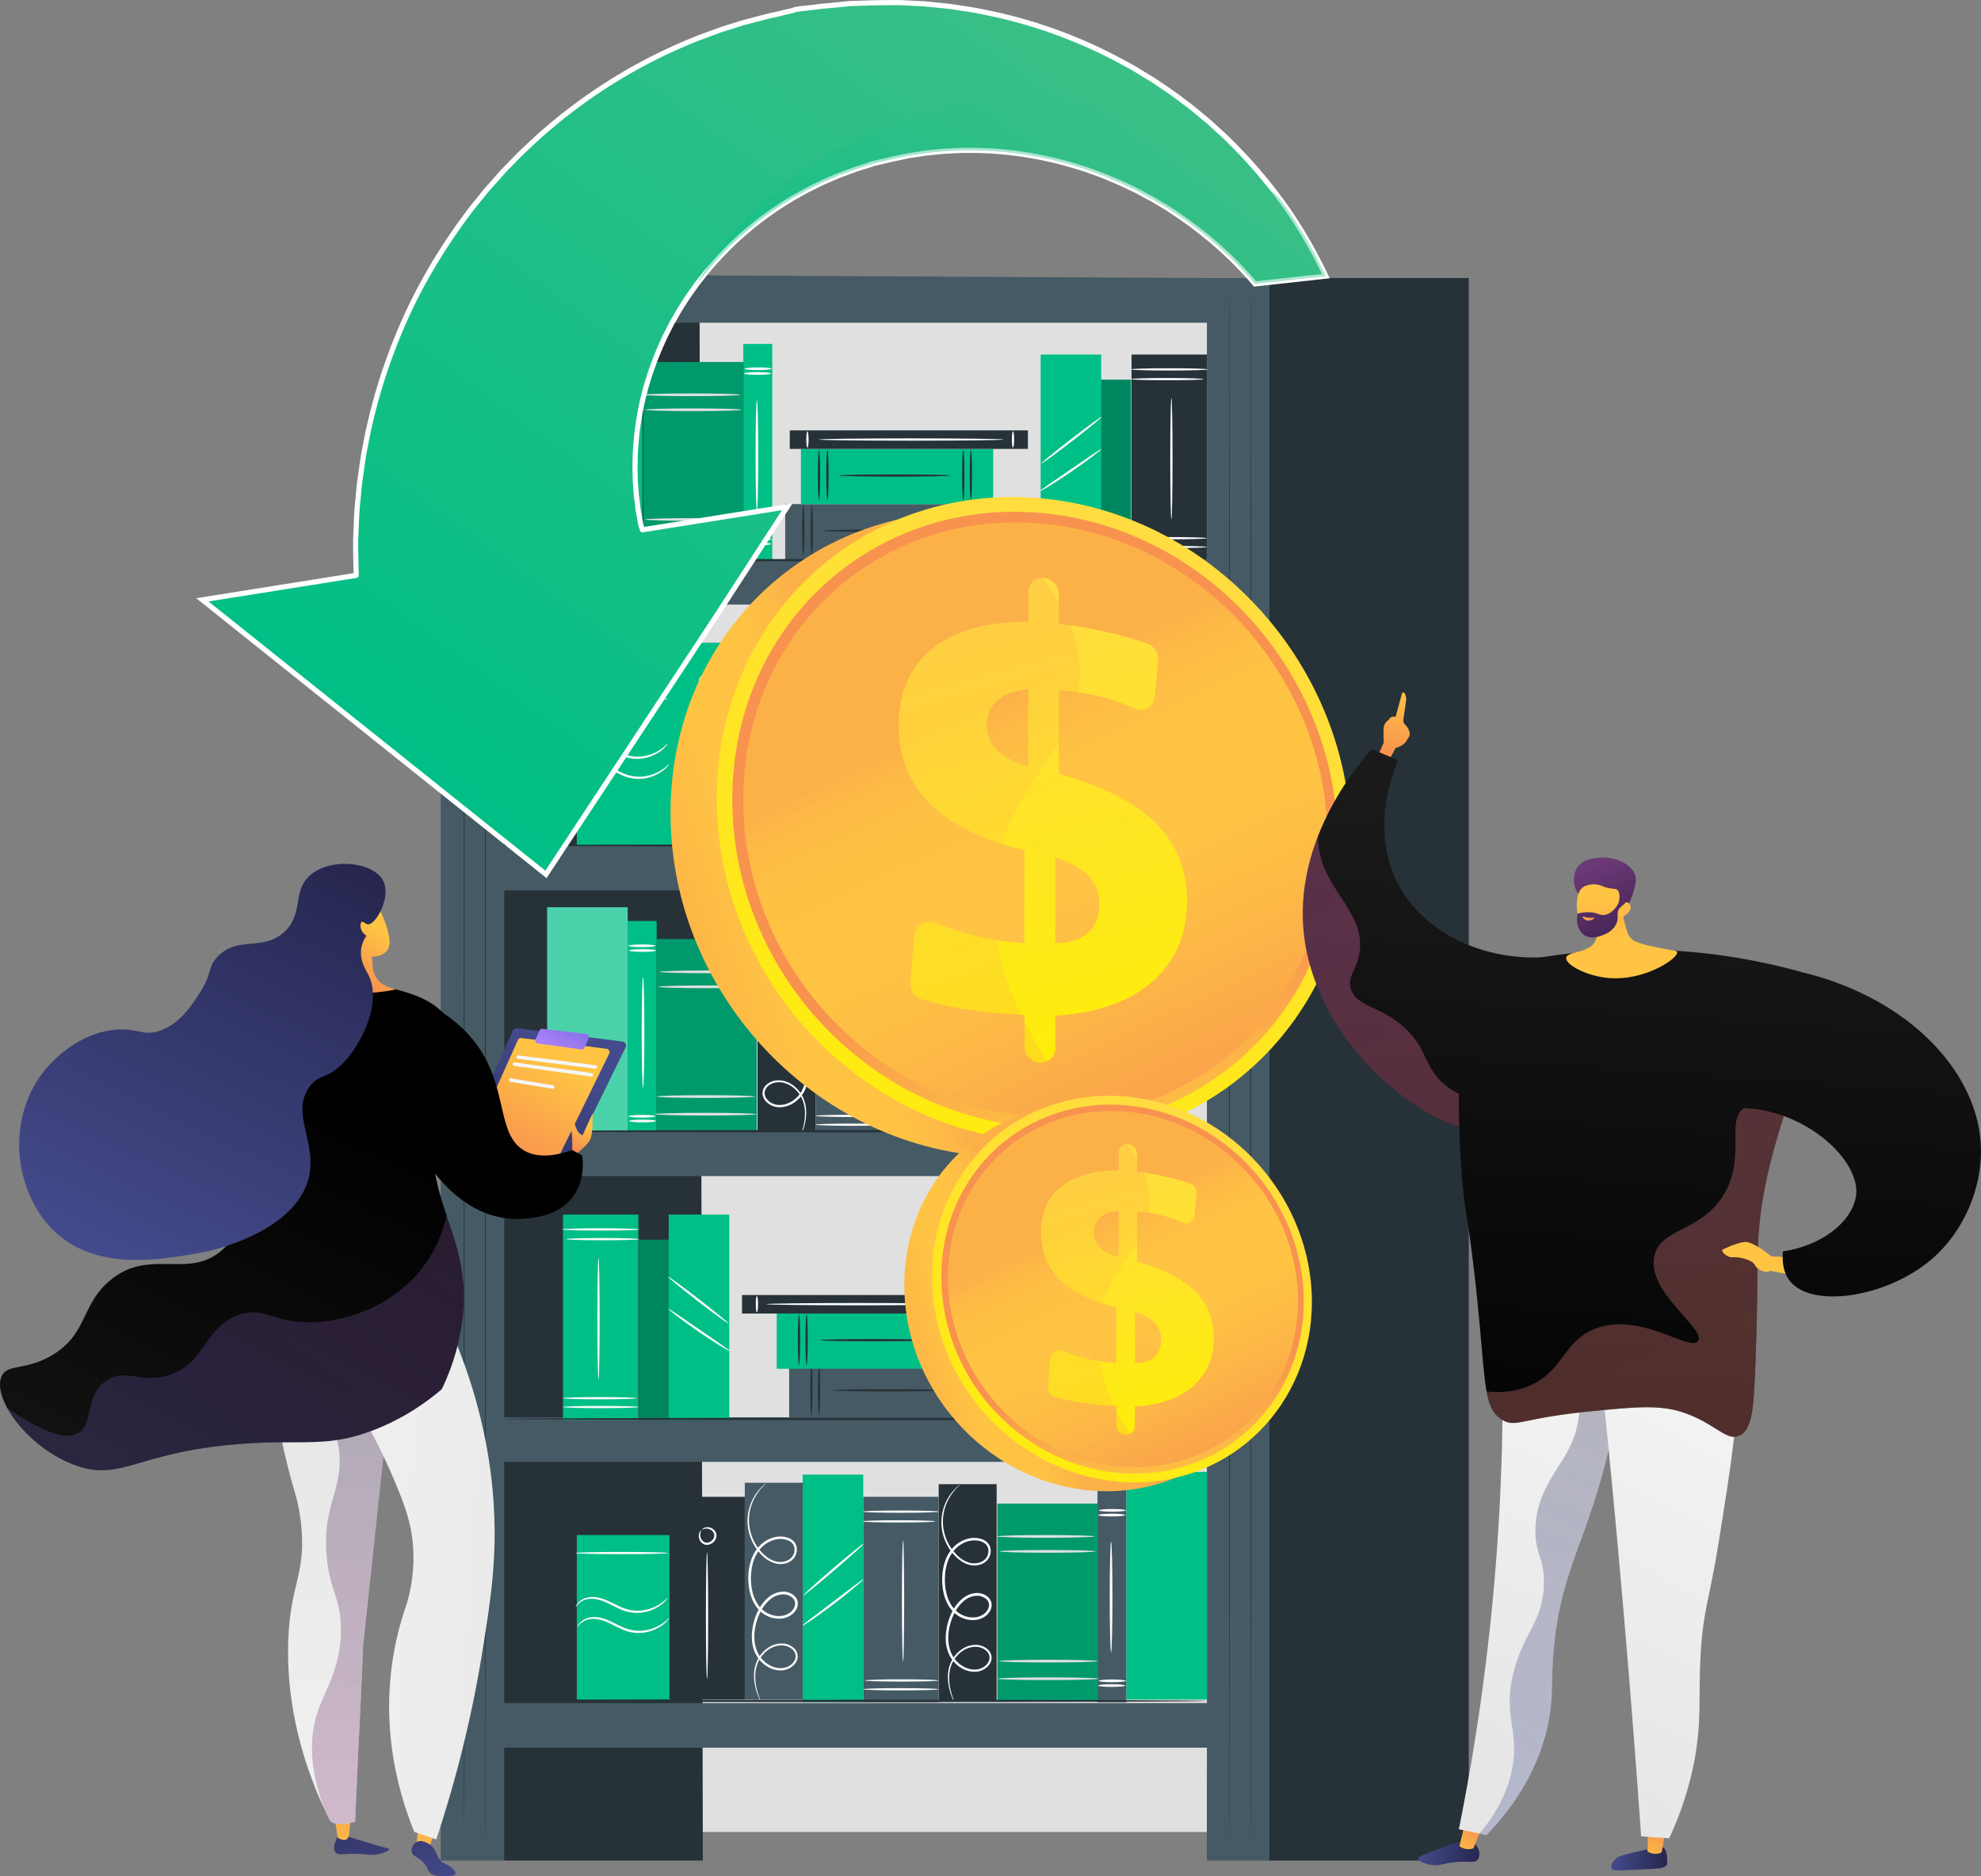 <svg xmlns="http://www.w3.org/2000/svg" xmlns:xlink="http://www.w3.org/1999/xlink" viewBox="0 0 2700.81 2558.39"><rect x="0" y="0" width="2700.81" height="2558.39" fill="#808080" stroke="none"/><defs><style>.cls-1{isolation:isolate;}.cls-2{fill:#e0e0e0;}.cls-3{fill:#263238;}.cls-4{fill:#00bf86;}.cls-5{fill:#455a64;}.cls-6{fill:#fafafa;}.cls-51,.cls-7{opacity:0.2;}.cls-15,.cls-21,.cls-31,.cls-33,.cls-40,.cls-48,.cls-8{opacity:0.3;}.cls-9{fill:#fff;}.cls-10{fill:url(#linear-gradient);}.cls-11{fill:url(#linear-gradient-2);}.cls-12{fill:url(#linear-gradient-3);}.cls-13{fill:url(#linear-gradient-4);}.cls-14{fill:url(#linear-gradient-5);}.cls-15,.cls-21,.cls-23,.cls-31,.cls-33,.cls-40,.cls-48,.cls-51{mix-blend-mode:multiply;}.cls-15{fill:url(#linear-gradient-6);}.cls-16{fill:url(#linear-gradient-7);}.cls-17{fill:url(#linear-gradient-8);}.cls-18{fill:url(#linear-gradient-9);}.cls-19{fill:url(#linear-gradient-10);}.cls-20{fill:url(#linear-gradient-11);}.cls-21{fill:url(#linear-gradient-12);}.cls-22{stroke:#fff;stroke-miterlimit:10;stroke-width:7px;fill:url(#linear-gradient-13);}.cls-23{opacity:0.4;fill:url(#linear-gradient-14);}.cls-24{fill:url(#linear-gradient-15);}.cls-25{fill:url(#linear-gradient-16);}.cls-26{fill:url(#linear-gradient-17);}.cls-27{fill:url(#linear-gradient-18);}.cls-28{fill:url(#linear-gradient-19);}.cls-29{fill:url(#linear-gradient-20);}.cls-30{fill:url(#linear-gradient-21);}.cls-31{fill:url(#linear-gradient-22);}.cls-32{fill:url(#linear-gradient-23);}.cls-33{fill:url(#linear-gradient-24);}.cls-34{fill:url(#linear-gradient-25);}.cls-35{fill:url(#linear-gradient-26);}.cls-36{fill:url(#linear-gradient-27);}.cls-37{fill:url(#linear-gradient-28);}.cls-38{fill:url(#linear-gradient-29);}.cls-39{fill:url(#linear-gradient-30);}.cls-40{fill:url(#linear-gradient-31);}.cls-41{fill:url(#linear-gradient-32);}.cls-42{fill:url(#linear-gradient-33);}.cls-43{fill:url(#linear-gradient-34);}.cls-44{fill:url(#linear-gradient-35);}.cls-45{fill:url(#linear-gradient-36);}.cls-46{fill:url(#linear-gradient-37);}.cls-47{fill:url(#linear-gradient-38);}.cls-48{fill:url(#linear-gradient-39);}.cls-49{fill:url(#linear-gradient-40);}.cls-50{fill:url(#linear-gradient-41);}.cls-51{fill:url(#linear-gradient-42);}.cls-52{fill:url(#linear-gradient-43);}.cls-53{fill:url(#linear-gradient-44);}.cls-54{fill:url(#linear-gradient-45);}.cls-55{fill:url(#linear-gradient-46);}.cls-56{fill:#f4f7fa;}.cls-57{fill:url(#linear-gradient-47);}.cls-58{fill:url(#linear-gradient-48);}.cls-59{fill:url(#linear-gradient-49);}</style><linearGradient id="linear-gradient" x1="1725.69" y1="1843.12" x2="1221.65" y2="2004.88" gradientUnits="userSpaceOnUse"><stop offset="0" stop-color="#fcb148"/><stop offset="0.05" stop-color="#fdba46"/><stop offset="0.14" stop-color="#ffc244"/><stop offset="0.32" stop-color="#ffc444"/><stop offset="0.48" stop-color="#fdb946"/><stop offset="0.78" stop-color="#f99c4d"/><stop offset="0.87" stop-color="#f8924f"/><stop offset="1" stop-color="#f8924f"/></linearGradient><linearGradient id="linear-gradient-2" x1="2133.43" y1="1341.4" x2="1683.45" y2="2334.13" gradientUnits="userSpaceOnUse"><stop offset="0" stop-color="#ffdb44"/><stop offset="1" stop-color="#feef06"/></linearGradient><linearGradient id="linear-gradient-3" x1="2050.66" y1="2389.61" x2="1963.83" y2="1915.3" xlink:href="#linear-gradient"/><linearGradient id="linear-gradient-4" x1="1866.57" y1="1621.88" x2="2224.38" y2="2381.45" xlink:href="#linear-gradient"/><linearGradient id="linear-gradient-5" x1="1852.32" y1="1458.43" x2="2032.24" y2="2132.74" xlink:href="#linear-gradient-2"/><linearGradient id="linear-gradient-6" x1="1761.3" y1="1671.04" x2="2118.4" y2="2429.07" xlink:href="#linear-gradient"/><linearGradient id="linear-gradient-7" x1="1930.64" y1="2456.19" x2="1628.64" y2="2553.11" xlink:href="#linear-gradient"/><linearGradient id="linear-gradient-8" x1="2174.94" y1="2155.58" x2="1905.33" y2="2750.38" xlink:href="#linear-gradient-2"/><linearGradient id="linear-gradient-9" x1="2125.35" y1="2783.62" x2="2073.32" y2="2499.44" xlink:href="#linear-gradient"/><linearGradient id="linear-gradient-10" x1="2015.05" y1="2323.64" x2="2229.44" y2="2778.73" xlink:href="#linear-gradient"/><linearGradient id="linear-gradient-11" x1="2006.51" y1="2225.71" x2="2114.31" y2="2629.72" xlink:href="#linear-gradient-2"/><linearGradient id="linear-gradient-12" x1="1951.98" y1="2353.09" x2="2165.93" y2="2807.27" xlink:href="#linear-gradient"/><linearGradient id="linear-gradient-13" x1="1175.26" y1="1779.64" x2="1979.3" y2="677.68" gradientUnits="userSpaceOnUse"><stop offset="0" stop-color="#00bf86"/><stop offset="1" stop-color="#3abf86"/></linearGradient><linearGradient id="linear-gradient-14" x1="1752.49" y1="1248.37" x2="2087.49" y2="789.25" xlink:href="#linear-gradient-13"/><linearGradient id="linear-gradient-15" x1="3912.32" y1="1600.48" x2="3959.91" y2="1745.73" gradientTransform="matrix(-1, 0, 0, 1, 6361.9, 0)" gradientUnits="userSpaceOnUse"><stop offset="0" stop-color="#ffc444"/><stop offset="1" stop-color="#f36f56"/></linearGradient><linearGradient id="linear-gradient-16" x1="3844.07" y1="1741.52" x2="3912.32" y2="2719.81" gradientTransform="matrix(-1, 0, 0, 1, 6361.9, 0)" gradientUnits="userSpaceOnUse"><stop offset="0" stop-color="#1a1a1a"/><stop offset="1"/></linearGradient><linearGradient id="linear-gradient-17" x1="-874.62" y1="3441.9" x2="-798.97" y2="3441.9" gradientTransform="translate(3905.35 -160.45) rotate(5.15)" gradientUnits="userSpaceOnUse"><stop offset="0" stop-color="#444b8c"/><stop offset="1" stop-color="#26264f"/></linearGradient><linearGradient id="linear-gradient-18" x1="-1323.05" y1="3352.83" x2="-1289.87" y2="3284.14" gradientTransform="translate(4321.27 -60.67) rotate(3.98)" xlink:href="#linear-gradient-15"/><linearGradient id="linear-gradient-19" x1="-1162.26" y1="3720.45" x2="-1081.9" y2="3720.45" gradientTransform="translate(4393.84 -210.66) rotate(12.32)" xlink:href="#linear-gradient-17"/><linearGradient id="linear-gradient-20" x1="-1372.44" y1="3551.86" x2="-1338.55" y2="3481.71" gradientTransform="translate(4387.31 -128.67) rotate(8.35)" xlink:href="#linear-gradient-15"/><linearGradient id="linear-gradient-21" x1="4272.7" y1="2839.82" x2="4058.35" y2="2356.61" gradientTransform="matrix(-1, 0.05, 0.05, 1, 6599.48, -19.3)" gradientUnits="userSpaceOnUse"><stop offset="0" stop-color="#e6e6e6"/><stop offset="1" stop-color="#f2f2f2"/></linearGradient><linearGradient id="linear-gradient-22" x1="4239.46" y1="2854.56" x2="4025.1" y2="2371.35" gradientTransform="matrix(-1, 0.05, 0.05, 1, 6599.48, -19.3)" xlink:href="#linear-gradient-17"/><linearGradient id="linear-gradient-23" x1="3701.85" y1="3242.76" x2="3487.49" y2="2759.54" gradientTransform="matrix(-1, -0.07, -0.07, 1, 6522.79, 92.99)" xlink:href="#linear-gradient-21"/><linearGradient id="linear-gradient-24" x1="3592.84" y1="2729.63" x2="3971.22" y2="1855.35" gradientTransform="matrix(-1, 0, 0, 1, 6361.9, 0)" gradientUnits="userSpaceOnUse"><stop offset="0" stop-color="#ff9085"/><stop offset="1" stop-color="#fb6fbb"/></linearGradient><linearGradient id="linear-gradient-25" x1="3568.83" y1="1760.72" x2="3637.08" y2="2739.02" xlink:href="#linear-gradient-16"/><linearGradient id="linear-gradient-26" x1="3624.25" y1="1939.66" x2="3632.84" y2="1710.89" xlink:href="#linear-gradient-15"/><linearGradient id="linear-gradient-27" x1="-1886.28" y1="1633.47" x2="-1943.48" y2="1488.18" gradientTransform="translate(4572.31 252.48) rotate(-2.84)" gradientUnits="userSpaceOnUse"><stop offset="0" stop-color="#311944"/><stop offset="1" stop-color="#6b3976"/></linearGradient><linearGradient id="linear-gradient-28" x1="3347.3" y1="1686.27" x2="3344.67" y2="1898.23" gradientTransform="matrix(-1, -0.01, -0.01, 1, 6080.54, 228.06)" xlink:href="#linear-gradient-15"/><linearGradient id="linear-gradient-29" x1="-1903.75" y1="1640.42" x2="-1961.02" y2="1494.98" xlink:href="#linear-gradient-27"/><linearGradient id="linear-gradient-30" x1="-1959.8" y1="1552.79" x2="-1956.82" y2="1579.34" gradientTransform="translate(4572.31 252.48) rotate(-2.84)" gradientUnits="userSpaceOnUse"><stop offset="0" stop-color="#ffc444"/><stop offset="1" stop-color="#f36f56"/></linearGradient><linearGradient id="linear-gradient-31" x1="3529.32" y1="2540.14" x2="3857.08" y2="1782.83" xlink:href="#linear-gradient-24"/><linearGradient id="linear-gradient-32" x1="3438.05" y1="2410.85" x2="3431.22" y2="2738.47" xlink:href="#linear-gradient-15"/><linearGradient id="linear-gradient-33" x1="3267.4" y1="1781.75" x2="3335.66" y2="2760.05" xlink:href="#linear-gradient-16"/><linearGradient id="linear-gradient-34" x1="1024.95" y1="3258.89" x2="966.28" y2="3065.43" gradientTransform="translate(63.38 -14.86) rotate(0.79)" xlink:href="#linear-gradient-17"/><linearGradient id="linear-gradient-35" x1="974.37" y1="3221.22" x2="974.37" y2="2910.4" gradientTransform="translate(63.38 -14.86) rotate(0.79)" xlink:href="#linear-gradient-15"/><linearGradient id="linear-gradient-36" x1="1088.82" y1="3221.22" x2="1088.82" y2="2910.4" gradientTransform="translate(-464.18 -672.68) rotate(0.79)" xlink:href="#linear-gradient-15"/><linearGradient id="linear-gradient-37" x1="1110.43" y1="3232.97" x2="1051.75" y2="3039.5" gradientTransform="translate(63.38 -14.86) rotate(0.79)" xlink:href="#linear-gradient-17"/><linearGradient id="linear-gradient-38" x1="947.52" y1="2550.54" x2="918.97" y2="3192.79" gradientTransform="translate(63.38 -14.86) rotate(0.79)" xlink:href="#linear-gradient-21"/><linearGradient id="linear-gradient-39" x1="947.52" y1="2550.54" x2="918.97" y2="3192.79" gradientTransform="translate(63.38 -14.86) rotate(0.79)" gradientUnits="userSpaceOnUse"><stop offset="0" stop-color="#311944"/><stop offset="1" stop-color="#893976"/></linearGradient><linearGradient id="linear-gradient-40" x1="1382.65" y1="2823.76" x2="859.35" y2="2799.97" gradientTransform="translate(63.38 -14.86) rotate(0.79)" xlink:href="#linear-gradient-21"/><linearGradient id="linear-gradient-41" x1="608.13" y1="2960.87" x2="979.21" y2="2167.97" gradientTransform="translate(63.38 -14.86) rotate(0.79)" xlink:href="#linear-gradient-16"/><linearGradient id="linear-gradient-42" x1="1544.24" y1="2104.8" x2="1834.1" y2="2700.85" gradientTransform="matrix(-0.98, -0.19, -0.19, 0.98, 3111.87, 295.69)" gradientUnits="userSpaceOnUse"><stop offset="0" stop-color="#e38ddd"/><stop offset="1" stop-color="#9571f6"/></linearGradient><linearGradient id="linear-gradient-43" x1="1017.06" y1="1932.24" x2="950.12" y2="2040.53" gradientTransform="translate(63.38 -14.86) rotate(0.79)" xlink:href="#linear-gradient-15"/><linearGradient id="linear-gradient-44" x1="1266.37" y1="2099.9" x2="1131.44" y2="2318.17" gradientTransform="translate(63.38 -14.86) rotate(0.79)" xlink:href="#linear-gradient-17"/><linearGradient id="linear-gradient-45" x1="1287.32" y1="2107.85" x2="1170.77" y2="2326.69" gradientTransform="matrix(1, 0, 0, 1, 0, 0)" xlink:href="#linear-gradient-15"/><linearGradient id="linear-gradient-46" x1="1252.59" y1="2085.9" x2="1284.7" y2="2019.3" gradientTransform="translate(63.38 -14.86) rotate(0.79)" gradientUnits="userSpaceOnUse"><stop offset="0" stop-color="#aa80f9"/><stop offset="1" stop-color="#6165d7"/></linearGradient><linearGradient id="linear-gradient-47" x1="1294.91" y1="2186.16" x2="1262.54" y2="2238.53" gradientTransform="translate(63.38 -14.86) rotate(0.79)" xlink:href="#linear-gradient-15"/><linearGradient id="linear-gradient-48" x1="774.68" y1="3038.83" x2="1145.76" y2="2245.92" gradientTransform="translate(63.38 -14.86) rotate(0.79)" xlink:href="#linear-gradient-16"/><linearGradient id="linear-gradient-49" x1="645.29" y1="2385.81" x2="915.92" y2="1807.55" gradientTransform="translate(63.38 -14.86) rotate(0.79)" xlink:href="#linear-gradient-17"/></defs><title>retur</title><g class="cls-1"><g id="Illustration"><rect class="cls-2" x="687.49" y="439.96" width="1276.43" height="2058.22"/><polygon class="cls-3" points="958.22 2537.17 686.47 2537.17 681.96 379.15 953.7 379.15 958.22 2537.17"/><rect class="cls-4" x="2002.51" y="1981.22" width="130.16" height="224.31" transform="translate(3607.62 3528.94) rotate(180)"/><rect class="cls-5" x="1639.43" y="1929.09" width="102.78" height="280.02" transform="translate(2854.08 3480.37) rotate(180)"/><path class="cls-6" d="M1638.24,1949.32c0-.87,23.5-1.57,52.49-1.57s52.49.7,52.49,1.57-23.5,1.56-52.49,1.56S1638.24,1950.18,1638.24,1949.32Z" transform="translate(-527.56 -657.82)"/><path class="cls-6" d="M1643.93,1962.6c0-.87,22.23-1.57,49.64-1.57s49.65.7,49.65,1.57-22.23,1.56-49.65,1.56S1643.93,1963.46,1643.93,1962.6Z" transform="translate(-527.56 -657.82)"/><path class="cls-6" d="M1687.88,2153.89c-.86,0-1.56-37.09-1.56-82.84s.7-82.84,1.56-82.84,1.56,37.08,1.56,82.84S1688.74,2153.89,1687.88,2153.89Z" transform="translate(-527.56 -657.82)"/><path class="cls-6" d="M1639.43,2179.51c0-.87,22.53-1.57,50.31-1.57s50.31.7,50.31,1.57-22.52,1.56-50.31,1.56S1639.43,2180.37,1639.43,2179.51Z" transform="translate(-527.56 -657.82)"/><path class="cls-6" d="M1639.43,2191.52c0-.86,23.09-1.56,51.57-1.56s51.58.7,51.58,1.56-23.08,1.56-51.58,1.56S1639.43,2192.38,1639.43,2191.52Z" transform="translate(-527.56 -657.82)"/><rect class="cls-4" x="1742.14" y="1898.81" width="82.56" height="310.3" transform="translate(3039.29 3450.09) rotate(180)"/><path class="cls-6" d="M1741.62,2041.32c.28-.34,5.11,3.1,12.78,8.84l29.79,22.6,29.75,22.67c7.58,5.85,12.19,9.58,11.93,9.94s-5.31-2.76-13.23-8.16-18.69-13.11-30.34-22-22-17.17-29.28-23.36S1741.36,2041.65,1741.62,2041.32Z" transform="translate(-527.56 -657.82)"/><path class="cls-6" d="M1741.26,1992.73c.56-.65,19.48,14.64,42.25,34.15s40.78,35.87,40.22,36.52-19.47-14.63-42.25-34.15S1740.7,1993.39,1741.26,1992.73Z" transform="translate(-527.56 -657.82)"/><rect class="cls-4" x="1383.32" y="1913.72" width="39.49" height="295.6" transform="translate(2278.56 3465.23) rotate(180)"/><path class="cls-6" d="M1385,1954c0,1,8.28,1.86,18.49,1.86S1422,1955,1422,1954s-8.29-1.86-18.51-1.86S1385,1953,1385,1954Z" transform="translate(-527.56 -657.82)"/><path class="cls-6" d="M1384.15,1947.56c0,1,8.28,1.86,18.5,1.86s18.5-.83,18.5-1.86-8.28-1.86-18.5-1.86S1384.15,1946.53,1384.15,1947.56Z" transform="translate(-527.56 -657.82)"/><path class="cls-6" d="M1385,2186.47c0,1,8.28,1.86,18.49,1.86s18.51-.83,18.51-1.86-8.29-1.86-18.51-1.86S1385,2185.44,1385,2186.47Z" transform="translate(-527.56 -657.82)"/><path class="cls-6" d="M1384.15,2180c0,1,8.28,1.85,18.5,1.85s18.5-.83,18.5-1.85-8.28-1.86-18.5-1.86S1384.15,2179,1384.15,2180Z" transform="translate(-527.56 -657.82)"/><path class="cls-6" d="M1404.26,2141.42c1,0,1.86-33.85,1.86-75.61s-.83-75.62-1.86-75.62-1.86,33.85-1.86,75.62S1403.23,2141.42,1404.26,2141.42Z" transform="translate(-527.56 -657.82)"/><rect class="cls-3" x="1560.29" y="1911.83" width="78.98" height="295.6" transform="translate(2671.99 3461.44) rotate(180)"/><path class="cls-6" d="M1617.05,2211.22a6.47,6.47,0,0,0,.92-1.6c.57-1.09,1.33-2.73,2.25-4.93a85.49,85.49,0,0,0,5.74-20c1.26-8.86,1.62-20.75-4.62-32.52a43.28,43.28,0,0,0-14-15.45c-6.2-4.08-14.31-6.71-22.75-5.37a23.94,23.94,0,0,0-11.76,5.43,15.55,15.55,0,0,0-5.66,12.47c.22,4.95,3.06,9.42,6.76,12.53a24.49,24.49,0,0,0,13.47,5.72c10,1.17,20.39-3.05,28-10.19,7.86-7,12.66-17.55,13.88-28.41s-.43-22.25-4.09-33-9.72-21.33-19.36-28.81a31.81,31.81,0,0,0-17.06-6.72,22.16,22.16,0,0,0-17.74,6.3,14.31,14.31,0,0,0-4,9.24,16.85,16.85,0,0,0,2.72,9.67c3.54,5.7,9.59,9.35,15.93,10.88,12.91,2.77,26.37-2.34,34.79-11.66s12.28-21.59,13.55-33.28.3-23.6-3.4-34.5-10.76-20.63-20.4-26.25c-9.43-5.71-21.36-7.59-31.38-3.28-5,2-9.36,6.59-10.2,12a19.1,19.1,0,0,0,3.59,14.9c6.62,8.34,18,9.73,26.61,7,8.89-2.74,15.69-8.72,21-14.9a67.09,67.09,0,0,0,15.75-40.54,65.47,65.47,0,0,0-19.71-48.87,49.4,49.4,0,0,0-4.11-3.54,6.67,6.67,0,0,0-1.53-1c-.51.38,8.62,5.92,16.76,22a64.24,64.24,0,0,1,6.51,31.37,65.2,65.2,0,0,1-15.67,38.92c-5.14,5.91-11.7,11.47-19.8,13.87-7.83,2.41-18,.84-23.34-6.15a16,16,0,0,1-2.93-12.43c.73-4.39,4.07-7.86,8.39-9.67,8.78-3.73,19.65-2.09,28.31,3.23,8.86,5.23,15.4,14.18,18.8,24.46s4.3,21.69,3.14,33-4.88,22.67-12.66,31.18c-7.54,8.41-19.92,13-31.22,10.52-5.53-1.34-10.71-4.51-13.62-9.21s-3-10.65.87-14.42a18.53,18.53,0,0,1,14.81-5.16,28,28,0,0,1,15.1,6c8.81,6.77,14.66,16.84,18.2,27.05s5.23,21.14,4,31.42-5.48,19.87-12.71,26.43c-7,6.66-16.49,10.51-25.43,9.51-8.69-.72-17.16-7.34-17.7-15.33a12.73,12.73,0,0,1,4.63-10.26,21.27,21.27,0,0,1,10.37-4.9c7.62-1.29,15.14,1,21,4.77a41.27,41.27,0,0,1,13.47,14.46c6.09,11,6,22.62,5,31.32a93.56,93.56,0,0,1-5,20C1617.91,2208.87,1616.91,2211.16,1617.05,2211.22Z" transform="translate(-527.56 -657.82)"/><rect class="cls-4" x="1422.18" y="1938.35" width="137.03" height="269.21" transform="translate(2453.83 3488.09) rotate(180)"/><g class="cls-7"><rect x="1422.18" y="1938.35" width="137.03" height="269.21" transform="translate(2453.83 3488.09) rotate(180)"/></g><path class="cls-2" d="M1426.88,1983.08c0,1,29.7,1.86,66.32,1.86s66.32-.83,66.32-1.86-29.68-1.86-66.32-1.86S1426.88,1982.06,1426.88,1983.08Z" transform="translate(-527.56 -657.82)"/><path class="cls-2" d="M1425.18,2003.49c0,1,29.32,1.86,65.47,1.86s65.47-.83,65.47-1.86-29.31-1.86-65.47-1.86S1425.18,2002.46,1425.18,2003.49Z" transform="translate(-527.56 -657.82)"/><path class="cls-2" d="M1420.78,2177.13c0,1,30.87,1.86,68.94,1.86s69-.84,69-1.86-30.86-1.86-69-1.86S1420.78,2176.1,1420.78,2177.13Z" transform="translate(-527.56 -657.82)"/><path class="cls-2" d="M1422.63,2153.14c0,1,30.07,1.86,67.17,1.86s67.17-.84,67.17-1.86-30.07-1.86-67.17-1.86S1422.63,2152.11,1422.63,2153.14Z" transform="translate(-527.56 -657.82)"/><rect class="cls-5" x="1824.64" y="1909.93" width="78.98" height="295.6" transform="translate(3200.7 3457.65) rotate(180)"/><path class="cls-6" d="M1881.41,2209.33a7,7,0,0,0,.92-1.61c.56-1.08,1.32-2.73,2.25-4.92a85.87,85.87,0,0,0,5.73-20c1.26-8.86,1.62-20.76-4.61-32.52a43.21,43.21,0,0,0-14-15.45c-6.21-4.09-14.32-6.71-22.75-5.38a23.88,23.88,0,0,0-11.76,5.44,15.53,15.53,0,0,0-5.67,12.46c.22,5,3.07,9.42,6.76,12.53a24.45,24.45,0,0,0,13.47,5.72c10,1.17,20.4-3,28-10.19,7.87-7,12.66-17.54,13.89-28.41s-.44-22.24-4.1-33-9.72-21.32-19.36-28.81a31.68,31.68,0,0,0-17.05-6.71,22.12,22.12,0,0,0-17.74,6.29,14.42,14.42,0,0,0-4.06,9.25,16.9,16.9,0,0,0,2.72,9.66c3.54,5.7,9.6,9.35,15.94,10.88,12.91,2.78,26.36-2.33,34.79-11.65s12.28-21.6,13.54-33.28.31-23.6-3.39-34.51-10.76-20.62-20.41-26.24c-9.42-5.72-21.35-7.59-31.37-3.29-5,2-9.37,6.59-10.21,12.06a19.07,19.07,0,0,0,3.6,14.89c6.62,8.34,18,9.73,26.61,7,8.88-2.73,15.69-8.71,21-14.9a67.06,67.06,0,0,0,15.74-40.54,65.32,65.32,0,0,0-19.71-48.86,48,48,0,0,0-4.1-3.54,6.93,6.93,0,0,0-1.53-1c-.52.37,8.62,5.91,16.75,22a64.39,64.39,0,0,1,6.52,31.38,65.2,65.2,0,0,1-15.67,38.92c-5.14,5.9-11.71,11.46-19.81,13.86-7.82,2.42-18,.85-23.33-6.15a16,16,0,0,1-2.93-12.43c.73-4.38,4.06-7.86,8.39-9.66,8.77-3.73,19.64-2.1,28.3,3.23,8.86,5.22,15.4,14.18,18.81,24.46s4.29,21.69,3.13,33-4.87,22.67-12.66,31.19c-7.54,8.4-19.91,13-31.22,10.52-5.53-1.34-10.71-4.51-13.62-9.22s-3-10.64.88-14.41a18.52,18.52,0,0,1,14.8-5.17,28.18,28.18,0,0,1,15.11,6c8.81,6.78,14.66,16.84,18.19,27.05s5.23,21.15,4.06,31.43-5.48,19.87-12.72,26.42c-7,6.66-16.48,10.51-25.43,9.52-8.69-.72-17.15-7.35-17.69-15.33a12.72,12.72,0,0,1,4.62-10.26,21.36,21.36,0,0,1,10.38-4.91c7.62-1.28,15.13,1,21,4.77a41.21,41.21,0,0,1,13.47,14.47c6.09,11,6,22.62,5,31.32a94.24,94.24,0,0,1-5,20C1882.26,2207,1881.27,2209.26,1881.41,2209.33Z" transform="translate(-527.56 -657.82)"/><rect class="cls-4" x="1273.57" y="1895.01" width="109.75" height="310.52" transform="translate(2129.32 3442.73) rotate(180)"/><g class="cls-8"><rect class="cls-9" x="1273.57" y="1895.01" width="109.75" height="310.52" transform="translate(2129.32 3442.73) rotate(180)"/></g><rect class="cls-3" x="1903.62" y="1929.09" width="102.65" height="276.45" transform="translate(3382.33 3476.8) rotate(180)"/><path class="cls-6" d="M2008.85,2067c.47-.51,5.21,6.06,16.32,11.6a56.87,56.87,0,0,0,20.65,5.73,53.24,53.24,0,0,0,25.62-4.46c8.66-3.7,16.61-8.45,24.65-11.23s16-3.73,22.37-2a23.85,23.85,0,0,1,13,7.86c2.28,2.85,2.66,4.9,2.54,4.94s-1-1.71-3.45-4.13a24.26,24.26,0,0,0-12.55-6.52c-5.91-1.28-13.32-.31-20.9,2.6s-15.45,7.55-24.41,11.4a54.35,54.35,0,0,1-27.1,4.44,55.75,55.75,0,0,1-21.41-6.63,47.21,47.21,0,0,1-12-9.17C2009.74,2068.76,2008.72,2067.05,2008.85,2067Z" transform="translate(-527.56 -657.82)"/><path class="cls-6" d="M2006.54,2094.31c.47-.5,5.21,6.07,16.32,11.61a57.07,57.07,0,0,0,20.65,5.73,53.36,53.36,0,0,0,25.62-4.46c8.66-3.7,16.61-8.45,24.65-11.23s16-3.74,22.37-2a23.9,23.9,0,0,1,13,7.85c2.28,2.86,2.66,4.91,2.54,4.94s-1-1.7-3.45-4.13a24.33,24.33,0,0,0-12.55-6.51c-5.91-1.29-13.32-.31-20.9,2.59s-15.45,7.56-24.41,11.41a54.45,54.45,0,0,1-27.1,4.44,55.75,55.75,0,0,1-21.41-6.64,47.4,47.4,0,0,1-12-9.16C2007.43,2096.11,2006.41,2094.41,2006.54,2094.31Z" transform="translate(-527.56 -657.82)"/><path class="cls-6" d="M2008.24,2005.77c0-.86,28.26-1.56,63.11-1.56s63.13.7,63.13,1.56-28.26,1.56-63.13,1.56S2008.24,2006.63,2008.24,2005.77Z" transform="translate(-527.56 -657.82)"/><path class="cls-6" d="M1961.74,1973.63c-.23.49-3.43-2.31-8.93-.75a10.81,10.81,0,0,0-7,5.76c-1.42,3.07-.3,7.22,2.63,10s7.1,3.77,10.12,2.23a10.82,10.82,0,0,0,5.48-7.16c1.34-5.57-1.58-8.65-1.09-8.9.1-.11,1,.38,2,1.91a11.2,11.2,0,0,1,1.3,7.41,12.67,12.67,0,0,1-6.38,9.32c-4.14,2.31-10,1-13.56-2.56s-5.23-9.22-3.09-13.45a12.7,12.7,0,0,1,9.07-6.74,11.21,11.21,0,0,1,7.45,1C1961.32,1972.63,1961.84,1973.52,1961.74,1973.63Z" transform="translate(-527.56 -657.82)"/><path class="cls-6" d="M1955.1,2177.86c-.86,0-1.56-38.75-1.56-86.54s.7-86.55,1.56-86.55,1.56,38.74,1.56,86.55S1956,2177.86,1955.1,2177.86Z" transform="translate(-527.56 -657.82)"/><path class="cls-5" d="M2173,1037l-958-5.07h-86.58V3195h86.58V3041h958l-.15,154h86.59l.15-154V1037Zm0,1943.22h-958V2651.32h958Zm0-389.69h-958V2261.63h958Zm0-389.69h-958V1872h958Zm0-389.68h-958V1482.26h958Zm0-389.69h-958V1097.78h958Z" transform="translate(-527.56 -657.82)"/><rect class="cls-3" x="1730.7" y="379.15" width="271.74" height="2158.02"/><rect class="cls-5" x="1070.53" y="687.4" width="262.16" height="75.31"/><path class="cls-3" d="M1622.79,1415.37c-.87,0-1.57-15.45-1.57-34.51s.7-34.52,1.57-34.52,1.56,15.45,1.56,34.52S1623.65,1415.37,1622.79,1415.37Z" transform="translate(-527.56 -657.82)"/><path class="cls-3" d="M1634.28,1415.37c-.86,0-1.56-15.45-1.56-34.51s.7-34.52,1.56-34.52,1.56,15.45,1.56,34.52S1635.15,1415.37,1634.28,1415.37Z" transform="translate(-527.56 -657.82)"/><path class="cls-3" d="M1819.5,1415.37c-.86,0-1.56-15.45-1.56-34.51s.7-34.52,1.56-34.52,1.56,15.45,1.56,34.52S1820.36,1415.37,1819.5,1415.37Z" transform="translate(-527.56 -657.82)"/><path class="cls-3" d="M1829.84,1415.37c-.87,0-1.56-15.45-1.56-34.51s.69-34.52,1.56-34.52,1.56,15.45,1.56,34.52S1830.7,1415.37,1829.84,1415.37Z" transform="translate(-527.56 -657.82)"/><path class="cls-3" d="M1801.7,1381.53c0,.86-34,1.56-75.91,1.56s-75.92-.7-75.92-1.56,34-1.56,75.92-1.56S1801.7,1380.67,1801.7,1381.53Z" transform="translate(-527.56 -657.82)"/><rect class="cls-4" x="1091.92" y="612.15" width="262.16" height="75.31"/><path class="cls-3" d="M1644.17,1340.12c-.86,0-1.56-15.46-1.56-34.52s.7-34.52,1.56-34.52,1.56,15.45,1.56,34.52S1645,1340.12,1644.17,1340.12Z" transform="translate(-527.56 -657.82)"/><path class="cls-3" d="M1655.67,1340.12c-.86,0-1.56-15.46-1.56-34.52s.7-34.52,1.56-34.52,1.56,15.45,1.56,34.52S1656.53,1340.12,1655.67,1340.12Z" transform="translate(-527.56 -657.82)"/><path class="cls-3" d="M1840.89,1340.12c-.86,0-1.56-15.46-1.56-34.52s.7-34.52,1.56-34.52,1.56,15.45,1.56,34.52S1841.75,1340.12,1840.89,1340.12Z" transform="translate(-527.56 -657.82)"/><path class="cls-3" d="M1851.23,1340.12c-.87,0-1.57-15.46-1.57-34.52s.7-34.52,1.57-34.52,1.56,15.45,1.56,34.52S1852.09,1340.12,1851.23,1340.12Z" transform="translate(-527.56 -657.82)"/><path class="cls-3" d="M1823.09,1306.27c0,.87-34,1.57-75.92,1.57s-75.91-.7-75.91-1.57,34-1.56,75.91-1.56S1823.09,1305.41,1823.09,1306.27Z" transform="translate(-527.56 -657.82)"/><rect class="cls-4" x="1013.39" y="469" width="39.49" height="295.61"/><path class="cls-6" d="M1578.81,1167.09c0,1-8.29,1.86-18.5,1.86s-18.51-.83-18.51-1.86,8.29-1.86,18.51-1.86S1578.81,1166.07,1578.81,1167.09Z" transform="translate(-527.56 -657.82)"/><path class="cls-6" d="M1579.61,1160.66c0,1-8.28,1.86-18.5,1.86s-18.5-.84-18.5-1.86,8.28-1.86,18.5-1.86S1579.61,1159.63,1579.61,1160.66Z" transform="translate(-527.56 -657.82)"/><path class="cls-6" d="M1578.81,1399.57c0,1-8.29,1.86-18.5,1.86s-18.51-.83-18.51-1.86,8.29-1.86,18.51-1.86S1578.81,1398.54,1578.81,1399.57Z" transform="translate(-527.56 -657.82)"/><path class="cls-6" d="M1579.61,1393.13c0,1-8.28,1.86-18.5,1.86s-18.5-.83-18.5-1.86,8.28-1.86,18.5-1.86S1579.61,1392.11,1579.61,1393.13Z" transform="translate(-527.56 -657.82)"/><path class="cls-6" d="M1559.5,1354.52c-1,0-1.86-33.86-1.86-75.61s.83-75.62,1.86-75.62,1.86,33.85,1.86,75.62S1560.53,1354.52,1559.5,1354.52Z" transform="translate(-527.56 -657.82)"/><rect class="cls-4" x="796.93" y="467.11" width="78.98" height="295.6"/><path class="cls-6" d="M1346.71,1424.32a6.75,6.75,0,0,1-.92-1.6c-.56-1.09-1.32-2.74-2.25-4.93a85.64,85.64,0,0,1-5.74-20c-1.26-8.86-1.61-20.75,4.62-32.52a43.28,43.28,0,0,1,14-15.45c6.2-4.08,14.31-6.71,22.75-5.37a23.9,23.9,0,0,1,11.76,5.43,15.55,15.55,0,0,1,5.66,12.47c-.21,5-3.06,9.42-6.75,12.53a24.55,24.55,0,0,1-13.47,5.72c-10,1.17-20.4-3-28-10.2-7.87-7-12.66-17.54-13.89-28.4s.44-22.25,4.09-33,9.72-21.33,19.36-28.81a31.73,31.73,0,0,1,17.06-6.72,22.12,22.12,0,0,1,17.74,6.3,14.38,14.38,0,0,1,4.06,9.24,16.93,16.93,0,0,1-2.72,9.67c-3.55,5.7-9.6,9.34-15.94,10.87-12.91,2.78-26.37-2.33-34.79-11.65s-12.28-21.6-13.55-33.28-.3-23.6,3.4-34.5,10.76-20.63,20.4-26.25c9.43-5.72,21.36-7.59,31.38-3.29,5,2,9.36,6.6,10.2,12.06a19,19,0,0,1-3.59,14.89c-6.62,8.35-18,9.74-26.61,7-8.89-2.73-15.69-8.71-21-14.9a67.11,67.11,0,0,1-15.75-40.53,65,65,0,0,1,7.3-32.12,64.25,64.25,0,0,1,12.41-16.75,49.4,49.4,0,0,1,4.11-3.54,6.67,6.67,0,0,1,1.53-1c.51.38-8.62,5.92-16.76,22a64.24,64.24,0,0,0-6.51,31.37,65.2,65.2,0,0,0,15.67,38.92c5.14,5.91,11.7,11.46,19.8,13.86,7.83,2.42,18,.85,23.34-6.15a15.94,15.94,0,0,0,2.93-12.42c-.73-4.39-4.07-7.86-8.39-9.67-8.77-3.73-19.65-2.1-28.31,3.23-8.85,5.22-15.4,14.18-18.8,24.46s-4.3,21.69-3.14,33,4.88,22.66,12.66,31.18c7.54,8.41,19.92,13,31.22,10.52,5.53-1.34,10.71-4.51,13.62-9.22s3-10.64-.87-14.41a18.52,18.52,0,0,0-14.8-5.16,28.09,28.09,0,0,0-15.11,6c-8.81,6.78-14.66,16.84-18.2,27s-5.22,21.15-4,31.43,5.48,19.87,12.72,26.42c7,6.67,16.48,10.52,25.42,9.52,8.69-.72,17.16-7.34,17.7-15.33a12.72,12.72,0,0,0-4.62-10.26,21.35,21.35,0,0,0-10.38-4.9c-7.62-1.29-15.13,1-21,4.77a41.19,41.19,0,0,0-13.47,14.46c-6.09,11-6,22.62-5,31.32a94.07,94.07,0,0,0,5,20C1345.86,1422,1346.85,1424.26,1346.71,1424.32Z" transform="translate(-527.56 -657.82)"/><rect class="cls-4" x="876.99" y="493.63" width="137.03" height="269.21"/><g class="cls-7"><rect x="876.99" y="493.63" width="137.03" height="269.21"/></g><path class="cls-2" d="M1536.88,1196.18c0,1-29.69,1.86-66.32,1.86s-66.32-.83-66.32-1.86,29.69-1.86,66.32-1.86S1536.88,1195.15,1536.88,1196.18Z" transform="translate(-527.56 -657.82)"/><path class="cls-2" d="M1538.58,1216.59c0,1-29.31,1.86-65.47,1.86s-65.47-.84-65.47-1.86,29.31-1.86,65.47-1.86S1538.58,1215.56,1538.58,1216.59Z" transform="translate(-527.56 -657.82)"/><path class="cls-2" d="M1543,1390.22c0,1-30.87,1.86-68.94,1.86s-69-.83-69-1.86,30.86-1.86,69-1.86S1543,1389.2,1543,1390.22Z" transform="translate(-527.56 -657.82)"/><path class="cls-2" d="M1541.13,1366.24c0,1-30.07,1.86-67.17,1.86s-67.17-.84-67.17-1.86,30.07-1.86,67.17-1.86S1541.13,1365.21,1541.13,1366.24Z" transform="translate(-527.56 -657.82)"/><rect class="cls-3" x="1076.75" y="586.9" width="324.63" height="25.25"/><path class="cls-9" d="M1628.39,1268.35c-.86,0-1.56-5-1.56-11.17s.7-11.17,1.56-11.17,1.56,5,1.56,11.17S1629.25,1268.35,1628.39,1268.35Z" transform="translate(-527.56 -657.82)"/><path class="cls-9" d="M1908.64,1268.35c-.86,0-1.56-5-1.56-11.17s.7-11.17,1.56-11.17,1.56,5,1.56,11.17S1909.5,1268.35,1908.64,1268.35Z" transform="translate(-527.56 -657.82)"/><path class="cls-9" d="M1895.88,1257.18c0,.86-56.43,1.56-126,1.56s-126-.7-126-1.56,56.42-1.56,126-1.56S1895.88,1256.32,1895.88,1257.18Z" transform="translate(-527.56 -657.82)"/><rect class="cls-4" x="1500.68" y="517.76" width="41.28" height="245.74"/><g class="cls-8"><rect x="1500.68" y="517.76" width="41.28" height="245.74"/></g><rect class="cls-3" x="1542.7" y="483.48" width="102.78" height="280.02"/><path class="cls-6" d="M2174.23,1161.53c0,.86-23.5,1.56-52.49,1.56s-52.49-.7-52.49-1.56,23.5-1.56,52.49-1.56S2174.23,1160.66,2174.23,1161.53Z" transform="translate(-527.56 -657.82)"/><path class="cls-6" d="M2168.54,1174.81c0,.86-22.23,1.56-49.64,1.56s-49.65-.7-49.65-1.56,22.23-1.56,49.65-1.56S2168.54,1174,2168.54,1174.81Z" transform="translate(-527.56 -657.82)"/><path class="cls-6" d="M2124.59,1366.11c-.87,0-1.56-37.1-1.56-82.84s.69-82.85,1.56-82.85,1.56,37.08,1.56,82.85S2125.45,1366.11,2124.59,1366.11Z" transform="translate(-527.56 -657.82)"/><path class="cls-6" d="M2173,1391.72c0,.86-22.53,1.56-50.31,1.56s-50.32-.7-50.32-1.56,22.53-1.56,50.32-1.56S2173,1390.86,2173,1391.72Z" transform="translate(-527.56 -657.82)"/><path class="cls-6" d="M2173,1403.73c0,.87-23.09,1.56-51.58,1.56s-51.58-.69-51.58-1.56,23.09-1.56,51.58-1.56S2173,1402.87,2173,1403.73Z" transform="translate(-527.56 -657.82)"/><rect class="cls-4" x="1418.78" y="483.48" width="82.56" height="280.02"/><path class="cls-6" d="M2029.42,1269.9c.25.35-4.12,4-11.47,9.68s-17.69,13.16-29.33,21.15-22.4,14.92-30.29,19.75-12.93,7.58-13.16,7.22,4.37-3.77,11.95-9.06l29.73-20.48,29.81-20.37C2024.33,1272.63,2029.16,1269.55,2029.42,1269.9Z" transform="translate(-527.56 -657.82)"/><path class="cls-6" d="M2029.78,1226.06c.53.68-17.51,15.51-40.28,33.12s-41.66,31.34-42.19,30.65,17.5-15.5,40.28-33.12S2029.25,1225.38,2029.78,1226.06Z" transform="translate(-527.56 -657.82)"/><rect class="cls-5" x="1603.45" y="2517.4" width="262.16" height="75.31" transform="translate(2941.5 4452.29) rotate(180)"/><path class="cls-3" d="M1840.92,2587.55c-.86,0-1.56-15.45-1.56-34.51s.7-34.52,1.56-34.52,1.56,15.45,1.56,34.52S1841.78,2587.55,1840.92,2587.55Z" transform="translate(-527.56 -657.82)"/><path class="cls-3" d="M1829.42,2587.55c-.86,0-1.56-15.45-1.56-34.51s.7-34.52,1.56-34.52S1831,2534,1831,2553,1830.28,2587.55,1829.42,2587.55Z" transform="translate(-527.56 -657.82)"/><path class="cls-3" d="M1644.2,2587.55c-.86,0-1.56-15.45-1.56-34.51s.7-34.52,1.56-34.52,1.56,15.45,1.56,34.52S1645.06,2587.55,1644.2,2587.55Z" transform="translate(-527.56 -657.82)"/><path class="cls-3" d="M1633.87,2587.55c-.87,0-1.56-15.45-1.56-34.51s.69-34.52,1.56-34.52,1.56,15.45,1.56,34.52S1634.73,2587.55,1633.87,2587.55Z" transform="translate(-527.56 -657.82)"/><path class="cls-3" d="M1662,2553.71c0-.86,34-1.56,75.92-1.56s75.92.7,75.92,1.56-34,1.56-75.92,1.56S1662,2554.57,1662,2553.71Z" transform="translate(-527.56 -657.82)"/><rect class="cls-4" x="1586.5" y="2449.02" width="262.16" height="75.31" transform="translate(2907.6 4315.52) rotate(180)"/><path class="cls-3" d="M1824,2519.17c-.87,0-1.57-15.46-1.57-34.52s.7-34.52,1.57-34.52,1.56,15.45,1.56,34.52S1824.83,2519.17,1824,2519.17Z" transform="translate(-527.56 -657.82)"/><path class="cls-3" d="M1812.47,2519.17c-.86,0-1.56-15.46-1.56-34.52s.7-34.52,1.56-34.52,1.56,15.45,1.56,34.52S1813.33,2519.17,1812.47,2519.17Z" transform="translate(-527.56 -657.82)"/><path class="cls-3" d="M1627.25,2519.17c-.86,0-1.56-15.46-1.56-34.52s.7-34.52,1.56-34.52,1.56,15.45,1.56,34.52S1628.11,2519.17,1627.25,2519.17Z" transform="translate(-527.56 -657.82)"/><path class="cls-3" d="M1616.91,2519.17c-.86,0-1.56-15.46-1.56-34.52s.7-34.52,1.56-34.52,1.57,15.45,1.57,34.52S1617.78,2519.17,1616.91,2519.17Z" transform="translate(-527.56 -657.82)"/><path class="cls-3" d="M1645.05,2485.32c0-.86,34-1.56,75.91-1.56s75.92.7,75.92,1.56-34,1.57-75.92,1.57S1645.05,2486.19,1645.05,2485.32Z" transform="translate(-527.56 -657.82)"/><rect class="cls-4" x="1887.7" y="2299.6" width="39.49" height="295.61" transform="translate(3287.32 4236.98) rotate(180)"/><path class="cls-6" d="M1889.33,2339.87c0,1,8.29,1.86,18.5,1.86s18.51-.84,18.51-1.86-8.29-1.86-18.51-1.86S1889.33,2338.84,1889.33,2339.87Z" transform="translate(-527.56 -657.82)"/><path class="cls-6" d="M1888.53,2333.43c0,1,8.28,1.86,18.5,1.86s18.5-.83,18.5-1.86-8.28-1.86-18.5-1.86S1888.53,2332.41,1888.53,2333.43Z" transform="translate(-527.56 -657.82)"/><path class="cls-6" d="M1889.33,2572.34c0,1,8.29,1.86,18.5,1.86s18.51-.83,18.51-1.86-8.29-1.86-18.51-1.86S1889.33,2571.32,1889.33,2572.34Z" transform="translate(-527.56 -657.82)"/><path class="cls-6" d="M1888.53,2565.91c0,1,8.28,1.86,18.5,1.86s18.5-.84,18.5-1.86-8.28-1.86-18.5-1.86S1888.53,2564.88,1888.53,2565.91Z" transform="translate(-527.56 -657.82)"/><path class="cls-6" d="M1908.64,2527.3c1,0,1.86-33.86,1.86-75.62s-.83-75.61-1.86-75.61-1.86,33.84-1.86,75.61S1907.61,2527.3,1908.64,2527.3Z" transform="translate(-527.56 -657.82)"/><rect class="cls-3" x="2064.66" y="2297.7" width="78.98" height="295.6" transform="translate(3680.75 4233.19) rotate(180)"/><path class="cls-6" d="M2121.43,2597.09a6.47,6.47,0,0,0,.92-1.6c.56-1.08,1.32-2.73,2.25-4.92a85.75,85.75,0,0,0,5.74-20.05c1.26-8.86,1.61-20.75-4.62-32.52a43.17,43.17,0,0,0-14-15.44c-6.2-4.09-14.31-6.72-22.75-5.38a24,24,0,0,0-11.76,5.43,15.52,15.52,0,0,0-5.66,12.47c.21,5,3.06,9.42,6.75,12.53a24.55,24.55,0,0,0,13.47,5.72c10,1.17,20.4-3,28-10.19,7.87-7,12.66-17.55,13.89-28.41s-.44-22.25-4.09-33-9.72-21.32-19.36-28.81a31.75,31.75,0,0,0-17.06-6.71,22.12,22.12,0,0,0-17.74,6.29,14.38,14.38,0,0,0-4.06,9.25,16.92,16.92,0,0,0,2.72,9.66c3.54,5.7,9.6,9.35,15.94,10.88,12.91,2.78,26.37-2.33,34.79-11.66s12.28-21.59,13.55-33.28.3-23.6-3.4-34.5-10.76-20.62-20.4-26.24c-9.43-5.72-21.36-7.6-31.38-3.29-5,2-9.36,6.59-10.2,12.06a19,19,0,0,0,3.59,14.89c6.62,8.34,18,9.73,26.61,7,8.89-2.74,15.69-8.71,21-14.9a67.16,67.16,0,0,0,15.75-40.54,65,65,0,0,0-7.3-32.12,64.17,64.17,0,0,0-12.41-16.74,47.52,47.52,0,0,0-4.11-3.54,7,7,0,0,0-1.53-1c-.51.38,8.62,5.92,16.76,22a64.37,64.37,0,0,1,6.51,31.38,65.23,65.23,0,0,1-15.67,38.92c-5.14,5.9-11.7,11.46-19.8,13.86-7.83,2.41-18,.85-23.34-6.15a16,16,0,0,1-2.93-12.43c.73-4.38,4.06-7.86,8.39-9.67,8.77-3.72,19.65-2.09,28.3,3.23,8.86,5.23,15.4,14.18,18.81,24.46s4.3,21.7,3.14,33-4.88,22.67-12.67,31.18c-7.53,8.41-19.91,13-31.21,10.53-5.54-1.34-10.71-4.52-13.62-9.22s-3-10.65.87-14.41a18.53,18.53,0,0,1,14.8-5.17,28.1,28.1,0,0,1,15.11,6c8.81,6.78,14.66,16.84,18.2,27.05s5.22,21.14,4.05,31.42-5.48,19.87-12.72,26.43c-7,6.66-16.48,10.51-25.42,9.52-8.69-.72-17.16-7.35-17.7-15.34a12.75,12.75,0,0,1,4.62-10.26,21.35,21.35,0,0,1,10.38-4.9c7.62-1.29,15.13,1,21,4.77A41.27,41.27,0,0,1,2123.9,2539c6.09,11,6,22.63,5,31.33a94.12,94.12,0,0,1-5,20C2122.28,2594.74,2121.29,2597,2121.43,2597.09Z" transform="translate(-527.56 -657.82)"/><rect class="cls-4" x="1926.56" y="2324.22" width="137.03" height="269.21" transform="translate(3462.58 4259.83) rotate(180)"/><g class="cls-7"><rect x="1926.56" y="2324.22" width="137.03" height="269.21" transform="translate(3462.58 4259.83) rotate(180)"/></g><path class="cls-2" d="M1931.26,2369c0,1,29.69,1.86,66.32,1.86s66.32-.83,66.32-1.86-29.69-1.85-66.32-1.85S1931.26,2367.93,1931.26,2369Z" transform="translate(-527.56 -657.82)"/><path class="cls-2" d="M1929.56,2389.36c0,1,29.31,1.86,65.47,1.86s65.47-.83,65.47-1.86-29.31-1.86-65.47-1.86S1929.56,2388.33,1929.56,2389.36Z" transform="translate(-527.56 -657.82)"/><path class="cls-2" d="M1925.16,2563c0,1,30.87,1.86,68.94,1.86s69-.83,69-1.86-30.86-1.86-69-1.86S1925.16,2562,1925.16,2563Z" transform="translate(-527.56 -657.82)"/><path class="cls-2" d="M1927,2539c0,1,30.07,1.86,67.17,1.86s67.17-.83,67.17-1.86-30.07-1.86-67.17-1.86S1927,2538,1927,2539Z" transform="translate(-527.56 -657.82)"/><rect class="cls-3" x="1539.19" y="2423.77" width="324.63" height="25.24" transform="translate(2875.46 4214.97) rotate(180)"/><path class="cls-9" d="M1839.75,2447.4c-.86,0-1.56-5-1.56-11.17s.7-11.17,1.56-11.17,1.56,5,1.56,11.17S1840.61,2447.4,1839.75,2447.4Z" transform="translate(-527.56 -657.82)"/><path class="cls-9" d="M1559.5,2447.4c-.86,0-1.56-5-1.56-11.17s.7-11.17,1.56-11.17,1.56,5,1.56,11.17S1560.36,2447.4,1559.5,2447.4Z" transform="translate(-527.56 -657.82)"/><path class="cls-9" d="M1572.26,2436.23c0-.86,56.43-1.56,126-1.56s126,.7,126,1.56-56.42,1.56-126,1.56S1572.26,2437.09,1572.26,2436.23Z" transform="translate(-527.56 -657.82)"/><rect class="cls-4" x="1398.62" y="2348.36" width="41.28" height="245.74" transform="translate(2310.96 4284.63) rotate(180)"/><g class="cls-8"><rect x="1398.62" y="2348.36" width="41.28" height="245.74" transform="translate(2310.96 4284.63) rotate(180)"/></g><rect class="cls-4" x="1295.1" y="2314.07" width="102.78" height="280.02" transform="translate(2165.42 4250.35) rotate(180)"/><path class="cls-6" d="M1293.91,2334.3c0-.86,23.5-1.56,52.49-1.56s52.49.7,52.49,1.56-23.5,1.56-52.49,1.56S1293.91,2335.16,1293.91,2334.3Z" transform="translate(-527.56 -657.82)"/><path class="cls-6" d="M1299.6,2347.58c0-.86,22.23-1.56,49.64-1.56s49.65.7,49.65,1.56-22.23,1.56-49.65,1.56S1299.6,2348.44,1299.6,2347.58Z" transform="translate(-527.56 -657.82)"/><path class="cls-6" d="M1343.55,2538.88c-.86,0-1.56-37.09-1.56-82.84s.7-82.85,1.56-82.85,1.56,37.09,1.56,82.85S1344.42,2538.88,1343.55,2538.88Z" transform="translate(-527.56 -657.82)"/><path class="cls-6" d="M1295.1,2564.49c0-.86,22.53-1.56,50.31-1.56s50.32.7,50.32,1.56-22.53,1.56-50.32,1.56S1295.1,2565.35,1295.1,2564.49Z" transform="translate(-527.56 -657.82)"/><path class="cls-6" d="M1295.1,2576.51c0-.87,23.09-1.56,51.57-1.56s51.58.69,51.58,1.56-23.08,1.56-51.58,1.56S1295.1,2577.37,1295.1,2576.51Z" transform="translate(-527.56 -657.82)"/><rect class="cls-4" x="1439.24" y="2314.07" width="82.56" height="280.02" transform="translate(2433.48 4250.35) rotate(180)"/><path class="cls-6" d="M1438.72,2442.68c.26-.35,5.09,2.72,12.76,7.88l29.81,20.37,29.73,20.48c7.58,5.3,12.19,8.7,12,9.07s-5.26-2.39-13.16-7.22-18.64-11.77-30.29-19.75-22-15.52-29.33-21.15S1438.47,2443,1438.72,2442.68Z" transform="translate(-527.56 -657.82)"/><path class="cls-6" d="M1438.36,2398.84c.53-.69,19.42,13,42.19,30.65s40.81,32.44,40.28,33.12-19.42-13-42.19-30.65S1437.83,2399.52,1438.36,2398.84Z" transform="translate(-527.56 -657.82)"/><path class="cls-6" d="M1444.38,1799.73c0,.86-29.07,1.56-64.92,1.56s-64.93-.7-64.93-1.56,29.07-1.56,64.93-1.56S1444.38,1798.87,1444.38,1799.73Z" transform="translate(-527.56 -657.82)"/><rect class="cls-4" x="786.38" y="928.6" width="130.15" height="224.31"/><rect class="cls-5" x="1176.84" y="876.47" width="102.78" height="280.02"/><path class="cls-6" d="M1808.37,1554.51c0,.87-23.5,1.57-52.49,1.57s-52.49-.7-52.49-1.57,23.5-1.56,52.49-1.56S1808.37,1553.65,1808.37,1554.51Z" transform="translate(-527.56 -657.82)"/><path class="cls-6" d="M1802.68,1567.8c0,.86-22.23,1.56-49.64,1.56s-49.65-.7-49.65-1.56,22.22-1.57,49.65-1.57S1802.68,1566.93,1802.68,1567.8Z" transform="translate(-527.56 -657.82)"/><path class="cls-6" d="M1758.72,1759.09c-.86,0-1.56-37.09-1.56-82.84s.7-82.84,1.56-82.84,1.57,37.08,1.57,82.84S1759.59,1759.09,1758.72,1759.09Z" transform="translate(-527.56 -657.82)"/><path class="cls-6" d="M1807.18,1784.71c0,.86-22.53,1.56-50.31,1.56s-50.32-.7-50.32-1.56,22.52-1.57,50.32-1.57S1807.18,1783.84,1807.18,1784.71Z" transform="translate(-527.56 -657.82)"/><path class="cls-6" d="M1807.18,1796.72c0,.86-23.1,1.56-51.58,1.56s-51.58-.7-51.58-1.56,23.09-1.56,51.58-1.56S1807.18,1795.86,1807.18,1796.72Z" transform="translate(-527.56 -657.82)"/><rect class="cls-4" x="1094.34" y="841.05" width="82.56" height="310.3"/><path class="cls-6" d="M1705,1646.52c.27.33-4.07,4.38-11.4,10.57s-17.63,14.5-29.27,23.36-22.42,16.57-30.34,22-13,8.51-13.24,8.16,4.36-4.09,11.94-9.94l29.75-22.67,29.79-22.6C1699.87,1649.62,1704.71,1646.18,1705,1646.52Z" transform="translate(-527.56 -657.82)"/><path class="cls-6" d="M1705.34,1597.93c.57.66-17.44,17-40.21,36.52s-41.69,34.81-42.26,34.15,17.45-17,40.23-36.52S1704.78,1597.28,1705.34,1597.93Z" transform="translate(-527.56 -657.82)"/><rect class="cls-4" x="1496.24" y="861.1" width="39.49" height="295.61"/><path class="cls-6" d="M2061.65,1559.2c0,1-8.28,1.86-18.5,1.86s-18.5-.84-18.5-1.86,8.28-1.86,18.5-1.86S2061.65,1558.17,2061.65,1559.2Z" transform="translate(-527.56 -657.82)"/><path class="cls-6" d="M2062.46,1552.76c0,1-8.29,1.86-18.5,1.86s-18.51-.83-18.51-1.86,8.29-1.86,18.51-1.86S2062.46,1551.73,2062.46,1552.76Z" transform="translate(-527.56 -657.82)"/><path class="cls-6" d="M2061.65,1791.67c0,1-8.28,1.86-18.5,1.86s-18.5-.83-18.5-1.86,8.28-1.86,18.5-1.86S2061.65,1790.64,2061.65,1791.67Z" transform="translate(-527.56 -657.82)"/><path class="cls-6" d="M2062.46,1785.23c0,1-8.29,1.86-18.5,1.86s-18.51-.83-18.51-1.86,8.29-1.85,18.51-1.85S2062.46,1784.21,2062.46,1785.23Z" transform="translate(-527.56 -657.82)"/><path class="cls-6" d="M2042.35,1746.62c-1,0-1.86-33.85-1.86-75.61s.83-75.62,1.86-75.62,1.86,33.85,1.86,75.62S2043.37,1746.62,2042.35,1746.62Z" transform="translate(-527.56 -657.82)"/><rect class="cls-3" x="1279.78" y="859.21" width="78.98" height="295.6"/><path class="cls-6" d="M1829.56,1816.42a6.65,6.65,0,0,1-.93-1.6c-.56-1.08-1.32-2.73-2.25-4.93a85.57,85.57,0,0,1-5.73-20c-1.26-8.86-1.62-20.75,4.61-32.52a43.37,43.37,0,0,1,14-15.45c6.21-4.08,14.32-6.71,22.75-5.37a23.94,23.94,0,0,1,11.77,5.43,15.55,15.55,0,0,1,5.66,12.47c-.22,4.95-3.06,9.42-6.76,12.53a24.49,24.49,0,0,1-13.47,5.72c-10,1.17-20.4-3.05-28-10.19-7.87-7-12.66-17.55-13.89-28.41s.44-22.25,4.1-33,9.72-21.33,19.36-28.81a31.77,31.77,0,0,1,17-6.72,22.19,22.19,0,0,1,17.75,6.3,14.42,14.42,0,0,1,4.05,9.24,16.93,16.93,0,0,1-2.72,9.67c-3.54,5.7-9.59,9.35-15.93,10.88-12.92,2.77-26.37-2.34-34.8-11.66s-12.28-21.59-13.54-33.28-.31-23.6,3.4-34.5,10.75-20.63,20.4-26.25c9.42-5.71,21.36-7.59,31.37-3.28,5,2,9.37,6.59,10.21,12a19.11,19.11,0,0,1-3.59,14.89c-6.62,8.35-18,9.74-26.62,7.05-8.88-2.74-15.69-8.72-21-14.9a67.09,67.09,0,0,1-15.75-40.54,65.37,65.37,0,0,1,19.71-48.87,47.8,47.8,0,0,1,4.11-3.54,6.78,6.78,0,0,1,1.52-1c.52.38-8.62,5.92-16.75,22a64.24,64.24,0,0,0-6.51,31.37,65.19,65.19,0,0,0,15.66,38.92c5.15,5.91,11.71,11.47,19.81,13.87,7.83,2.41,18,.84,23.33-6.15a16,16,0,0,0,2.94-12.43c-.74-4.39-4.07-7.86-8.4-9.67-8.77-3.73-19.64-2.1-28.3,3.23-8.86,5.23-15.4,14.18-18.81,24.46s-4.29,21.69-3.13,33,4.87,22.67,12.66,31.18c7.54,8.41,19.92,13,31.22,10.52,5.53-1.34,10.71-4.51,13.62-9.21s3-10.65-.88-14.42a18.53,18.53,0,0,0-14.8-5.16,28,28,0,0,0-15.1,6c-8.82,6.77-14.67,16.83-18.2,27s-5.23,21.14-4,31.42,5.47,19.87,12.71,26.43c7,6.66,16.48,10.51,25.43,9.51,8.69-.72,17.16-7.34,17.69-15.33A12.72,12.72,0,0,0,1872,1744a21.36,21.36,0,0,0-10.37-4.9c-7.63-1.29-15.14,1-21,4.77a41.33,41.33,0,0,0-13.46,14.46c-6.09,11-6,22.62-5,31.32a94.07,94.07,0,0,0,5,20C1828.7,1814.07,1829.7,1816.36,1829.56,1816.42Z" transform="translate(-527.56 -657.82)"/><rect class="cls-5" x="1359.84" y="885.73" width="137.03" height="269.21"/><path class="cls-2" d="M2019.73,1588.28c0,1-29.7,1.86-66.32,1.86s-66.33-.83-66.33-1.86,29.69-1.86,66.33-1.86S2019.73,1587.25,2019.73,1588.28Z" transform="translate(-527.56 -657.82)"/><path class="cls-2" d="M2021.43,1608.69c0,1-29.32,1.86-65.47,1.86s-65.48-.83-65.48-1.86,29.31-1.86,65.48-1.86S2021.43,1607.66,2021.43,1608.69Z" transform="translate(-527.56 -657.82)"/><path class="cls-2" d="M2025.83,1782.33c0,1-30.87,1.86-68.95,1.86s-69-.84-69-1.86,30.87-1.86,69-1.86S2025.83,1781.3,2025.83,1782.33Z" transform="translate(-527.56 -657.82)"/><path class="cls-2" d="M2024,1758.34c0,1-30.08,1.86-67.17,1.86s-67.18-.84-67.18-1.86,30.07-1.86,67.18-1.86S2024,1757.31,2024,1758.34Z" transform="translate(-527.56 -657.82)"/><rect class="cls-5" x="1015.42" y="857.31" width="78.98" height="295.6"/><path class="cls-6" d="M1565.2,1814.53a7,7,0,0,1-.92-1.61c-.56-1.08-1.32-2.73-2.25-4.92a85.79,85.79,0,0,1-5.74-20c-1.26-8.87-1.61-20.76,4.62-32.53a43.17,43.17,0,0,1,14-15.44c6.2-4.09,14.31-6.71,22.75-5.38a23.92,23.92,0,0,1,11.76,5.44,15.52,15.52,0,0,1,5.66,12.46c-.21,5-3.06,9.42-6.75,12.53a24.48,24.48,0,0,1-13.47,5.72c-10,1.17-20.4-3-28-10.19-7.87-7-12.66-17.54-13.89-28.41s.44-22.24,4.09-33,9.72-21.32,19.36-28.81a31.75,31.75,0,0,1,17.06-6.71,22.12,22.12,0,0,1,17.74,6.29,14.42,14.42,0,0,1,4.06,9.25,16.9,16.9,0,0,1-2.72,9.66c-3.54,5.7-9.6,9.35-15.94,10.88-12.91,2.78-26.37-2.33-34.79-11.65s-12.28-21.6-13.55-33.28-.3-23.6,3.4-34.51,10.76-20.62,20.4-26.24c9.43-5.72,21.36-7.59,31.38-3.29,5,2,9.36,6.59,10.2,12.06a19,19,0,0,1-3.59,14.89c-6.62,8.34-18,9.73-26.61,7-8.89-2.74-15.69-8.71-21-14.9a67.13,67.13,0,0,1-15.75-40.54,65,65,0,0,1,7.3-32.12,64.34,64.34,0,0,1,12.41-16.74,49.4,49.4,0,0,1,4.11-3.54c1-.74,1.49-1.1,1.53-1,.51.37-8.62,5.91-16.76,22a64.4,64.4,0,0,0-6.51,31.38,65.2,65.2,0,0,0,15.67,38.92c5.14,5.9,11.7,11.46,19.8,13.86,7.83,2.42,18,.85,23.34-6.15a16,16,0,0,0,2.93-12.43c-.73-4.38-4.07-7.86-8.39-9.66-8.77-3.73-19.64-2.1-28.3,3.23-8.86,5.22-15.4,14.18-18.81,24.46s-4.3,21.69-3.14,33,4.88,22.67,12.67,31.19c7.53,8.4,19.91,13,31.21,10.52,5.54-1.34,10.71-4.51,13.62-9.22s3-10.64-.87-14.41a18.53,18.53,0,0,0-14.8-5.17,28.18,28.18,0,0,0-15.11,6c-8.81,6.78-14.66,16.84-18.2,27s-5.22,21.14-4,31.43,5.48,19.87,12.72,26.42c7,6.66,16.48,10.51,25.42,9.52,8.69-.72,17.16-7.35,17.7-15.33a12.72,12.72,0,0,0-4.62-10.26,21.36,21.36,0,0,0-10.38-4.91c-7.62-1.28-15.13,1-21,4.77a41.21,41.21,0,0,0-13.47,14.47c-6.09,11-6,22.62-5,31.32a94.24,94.24,0,0,0,5,20C1564.35,1812.17,1565.34,1814.46,1565.2,1814.53Z" transform="translate(-527.56 -657.82)"/><rect class="cls-3" x="1535.73" y="842.39" width="109.75" height="310.52"/><rect class="cls-4" x="912.78" y="876.47" width="102.65" height="276.45"/><path class="cls-6" d="M1437.76,1672.16c.12.1-.9,1.8-3.34,4.39a47.13,47.13,0,0,1-12,9.17,55.8,55.8,0,0,1-21.42,6.63,54.41,54.41,0,0,1-27.09-4.44c-9-3.85-16.76-8.61-24.41-11.41s-15-3.87-20.91-2.59a24.22,24.22,0,0,0-12.54,6.52c-2.42,2.42-3.19,4.26-3.45,4.13s.26-2.09,2.54-4.94a23.86,23.86,0,0,1,13-7.86c6.38-1.69,14.42-.84,22.38,2s16,7.53,24.64,11.23a53.3,53.3,0,0,0,25.63,4.46,56.87,56.87,0,0,0,20.65-5.73C1432.55,1678.22,1437.29,1671.65,1437.76,1672.16Z" transform="translate(-527.56 -657.82)"/><path class="cls-6" d="M1440.07,1699.51c.12.1-.9,1.8-3.34,4.4a47.32,47.32,0,0,1-12,9.16,55.8,55.8,0,0,1-21.42,6.64,54.41,54.41,0,0,1-27.09-4.44c-9-3.85-16.76-8.61-24.41-11.41s-15-3.88-20.91-2.59a24.29,24.29,0,0,0-12.54,6.51c-2.42,2.43-3.19,4.27-3.45,4.13s.26-2.08,2.54-4.94a23.91,23.91,0,0,1,13-7.85c6.38-1.7,14.42-.84,22.38,2s16,7.53,24.64,11.23a53.42,53.42,0,0,0,25.63,4.46,57.07,57.07,0,0,0,20.65-5.73C1434.86,1705.58,1439.6,1699,1440.07,1699.51Z" transform="translate(-527.56 -657.82)"/><path class="cls-6" d="M1438.37,1611c0,.86-28.26,1.56-63.12,1.56s-63.12-.7-63.12-1.56,28.26-1.56,63.12-1.56S1438.37,1610.11,1438.37,1611Z" transform="translate(-527.56 -657.82)"/><path class="cls-6" d="M1484.87,1578.83c-.11-.11.42-1,2-1.89a11.21,11.21,0,0,1,7.45-1,12.67,12.67,0,0,1,9.06,6.74c2.15,4.22.63,10-3.08,13.44s-9.42,4.88-13.56,2.57a12.64,12.64,0,0,1-6.38-9.32,11.26,11.26,0,0,1,1.29-7.41c1-1.53,1.87-2,2-1.91.48.25-2.44,3.33-1.09,8.9a10.76,10.76,0,0,0,5.48,7.16c3,1.54,7.2.58,10.12-2.24s4-6.95,2.62-10a10.79,10.79,0,0,0-6.94-5.76C1488.29,1576.52,1485.1,1579.32,1484.87,1578.83Z" transform="translate(-527.56 -657.82)"/><path class="cls-6" d="M1491.51,1783.06c-.86,0-1.56-38.75-1.56-86.54s.7-86.55,1.56-86.55,1.56,38.74,1.56,86.55S1492.37,1783.06,1491.51,1783.06Z" transform="translate(-527.56 -657.82)"/><rect class="cls-4" x="786.38" y="2093.26" width="130.15" height="224.31"/><rect class="cls-5" x="1176.84" y="2041.13" width="102.78" height="280.02"/><path class="cls-6" d="M1808.37,2719.17c0,.87-23.5,1.56-52.49,1.56s-52.49-.69-52.49-1.56,23.5-1.56,52.49-1.56S1808.37,2718.31,1808.37,2719.17Z" transform="translate(-527.56 -657.82)"/><path class="cls-6" d="M1802.68,2732.45c0,.87-22.23,1.57-49.64,1.57s-49.65-.7-49.65-1.57,22.22-1.56,49.65-1.56S1802.68,2731.59,1802.68,2732.45Z" transform="translate(-527.56 -657.82)"/><path class="cls-6" d="M1758.72,2923.75c-.86,0-1.56-37.09-1.56-82.84s.7-82.84,1.56-82.84,1.57,37.08,1.57,82.84S1759.59,2923.75,1758.72,2923.75Z" transform="translate(-527.56 -657.82)"/><path class="cls-6" d="M1807.18,2949.36c0,.87-22.53,1.57-50.31,1.57s-50.32-.7-50.32-1.57,22.52-1.56,50.32-1.56S1807.18,2948.5,1807.18,2949.36Z" transform="translate(-527.56 -657.82)"/><path class="cls-6" d="M1807.18,2961.38c0,.86-23.1,1.56-51.58,1.56s-51.58-.7-51.58-1.56,23.09-1.56,51.58-1.56S1807.18,2960.52,1807.18,2961.38Z" transform="translate(-527.56 -657.82)"/><rect class="cls-4" x="1094.34" y="2010.84" width="82.56" height="310.3"/><path class="cls-6" d="M1705,2811.18c.27.33-4.07,4.38-11.4,10.57s-17.63,14.5-29.27,23.35-22.42,16.58-30.34,22-13,8.5-13.24,8.16,4.36-4.1,11.94-9.94l29.75-22.67,29.79-22.6C1699.87,2814.28,1704.71,2810.84,1705,2811.18Z" transform="translate(-527.56 -657.82)"/><path class="cls-6" d="M1705.34,2762.59c.57.66-17.44,17-40.21,36.52s-41.69,34.81-42.26,34.15,17.45-17,40.23-36.52S1704.78,2761.94,1705.34,2762.59Z" transform="translate(-527.56 -657.82)"/><rect class="cls-5" x="1496.24" y="2025.76" width="39.49" height="295.61"/><path class="cls-6" d="M2061.65,2723.85c0,1-8.28,1.86-18.5,1.86s-18.5-.83-18.5-1.86,8.28-1.86,18.5-1.86S2061.65,2722.83,2061.65,2723.85Z" transform="translate(-527.56 -657.82)"/><path class="cls-6" d="M2062.46,2717.42c0,1-8.29,1.86-18.5,1.86s-18.51-.83-18.51-1.86,8.29-1.86,18.51-1.86S2062.46,2716.39,2062.46,2717.42Z" transform="translate(-527.56 -657.82)"/><path class="cls-6" d="M2061.65,2956.33c0,1-8.28,1.86-18.5,1.86s-18.5-.83-18.5-1.86,8.28-1.86,18.5-1.86S2061.65,2955.3,2061.65,2956.33Z" transform="translate(-527.56 -657.82)"/><path class="cls-6" d="M2062.46,2949.89c0,1-8.29,1.86-18.5,1.86s-18.51-.83-18.51-1.86,8.29-1.86,18.51-1.86S2062.46,2948.87,2062.46,2949.89Z" transform="translate(-527.56 -657.82)"/><path class="cls-6" d="M2042.35,2911.28c-1,0-1.86-33.85-1.86-75.61s.83-75.62,1.86-75.62,1.86,33.85,1.86,75.62S2043.37,2911.28,2042.35,2911.28Z" transform="translate(-527.56 -657.82)"/><rect class="cls-3" x="1279.78" y="2023.87" width="78.98" height="295.6"/><path class="cls-6" d="M1829.56,2981.08a6.65,6.65,0,0,1-.93-1.6c-.56-1.09-1.32-2.74-2.25-4.93a85.72,85.72,0,0,1-5.73-20c-1.26-8.86-1.62-20.75,4.61-32.52a43.37,43.37,0,0,1,14-15.45c6.21-4.08,14.32-6.71,22.75-5.37a23.94,23.94,0,0,1,11.77,5.43,15.55,15.55,0,0,1,5.66,12.47c-.22,4.95-3.06,9.42-6.76,12.53a24.49,24.49,0,0,1-13.47,5.72c-10,1.17-20.4-3.05-28-10.2-7.87-7-12.66-17.54-13.89-28.4s.44-22.25,4.1-33,9.72-21.33,19.36-28.81a31.7,31.7,0,0,1,17-6.72,22.12,22.12,0,0,1,17.75,6.3,14.42,14.42,0,0,1,4.05,9.24,16.93,16.93,0,0,1-2.72,9.67c-3.54,5.7-9.59,9.35-15.93,10.87-12.92,2.78-26.37-2.33-34.8-11.65s-12.28-21.6-13.54-33.28-.31-23.6,3.4-34.5,10.75-20.63,20.4-26.25c9.42-5.72,21.36-7.59,31.37-3.29,5,2,9.37,6.6,10.21,12.06a19.11,19.11,0,0,1-3.59,14.89c-6.62,8.35-18,9.74-26.62,7-8.88-2.73-15.69-8.71-21-14.9a67,67,0,0,1-15.75-40.53A65.37,65.37,0,0,1,1830.8,2687a47.8,47.8,0,0,1,4.11-3.54,6.78,6.78,0,0,1,1.52-1c.52.38-8.62,5.92-16.75,22a64.24,64.24,0,0,0-6.51,31.37,65.19,65.19,0,0,0,15.66,38.92c5.15,5.91,11.71,11.47,19.81,13.87,7.83,2.41,18,.84,23.33-6.15a16,16,0,0,0,2.94-12.43c-.74-4.39-4.07-7.86-8.4-9.67-8.77-3.73-19.64-2.1-28.3,3.23-8.86,5.23-15.4,14.18-18.81,24.46s-4.29,21.69-3.13,33,4.87,22.67,12.66,31.18c7.54,8.41,19.92,13,31.22,10.52,5.53-1.34,10.71-4.51,13.62-9.21s3-10.65-.88-14.42a18.5,18.5,0,0,0-14.8-5.16,28,28,0,0,0-15.1,5.95c-8.82,6.78-14.67,16.84-18.2,27.05s-5.23,21.15-4,31.43,5.47,19.87,12.71,26.42c7,6.67,16.48,10.52,25.43,9.52,8.69-.72,17.16-7.34,17.69-15.33a12.72,12.72,0,0,0-4.62-10.26,21.36,21.36,0,0,0-10.37-4.9c-7.63-1.29-15.14,1-21,4.77a41.25,41.25,0,0,0-13.46,14.46c-6.09,11-6,22.62-5,31.32a94.07,94.07,0,0,0,5,20C1828.7,2978.73,1829.7,2981,1829.56,2981.08Z" transform="translate(-527.56 -657.82)"/><rect class="cls-4" x="1359.84" y="2050.39" width="137.03" height="269.2"/><g class="cls-7"><rect x="1359.84" y="2050.39" width="137.03" height="269.2"/></g><path class="cls-2" d="M2019.73,2752.94c0,1-29.7,1.86-66.32,1.86s-66.33-.83-66.33-1.86,29.69-1.86,66.33-1.86S2019.73,2751.91,2019.73,2752.94Z" transform="translate(-527.56 -657.82)"/><path class="cls-2" d="M2021.43,2773.35c0,1-29.32,1.86-65.47,1.86s-65.48-.83-65.48-1.86,29.31-1.86,65.48-1.86S2021.43,2772.32,2021.43,2773.35Z" transform="translate(-527.56 -657.82)"/><path class="cls-2" d="M2025.83,2947c0,1-30.87,1.86-68.95,1.86s-69-.83-69-1.86,30.87-1.85,69-1.85S2025.83,2946,2025.83,2947Z" transform="translate(-527.56 -657.82)"/><path class="cls-2" d="M2024,2923c0,1-30.08,1.86-67.17,1.86s-67.18-.84-67.18-1.86,30.07-1.86,67.18-1.86S2024,2922,2024,2923Z" transform="translate(-527.56 -657.82)"/><rect class="cls-5" x="1015.42" y="2021.97" width="78.98" height="295.6"/><path class="cls-6" d="M1565.2,2979.19a7,7,0,0,1-.92-1.61c-.56-1.08-1.32-2.73-2.25-4.92a85.79,85.79,0,0,1-5.74-20c-1.26-8.87-1.61-20.76,4.62-32.53a43.17,43.17,0,0,1,14-15.44c6.2-4.09,14.31-6.71,22.75-5.38a24,24,0,0,1,11.76,5.43,15.55,15.55,0,0,1,5.66,12.47c-.21,4.95-3.06,9.42-6.75,12.53a24.55,24.55,0,0,1-13.47,5.72c-10,1.17-20.4-3.05-28-10.19-7.87-7-12.66-17.54-13.89-28.41s.44-22.25,4.09-33,9.72-21.32,19.36-28.81a31.75,31.75,0,0,1,17.06-6.71,22.12,22.12,0,0,1,17.74,6.29,14.4,14.4,0,0,1,4.06,9.25,16.9,16.9,0,0,1-2.72,9.66c-3.54,5.7-9.6,9.35-15.94,10.88-12.91,2.78-26.37-2.33-34.79-11.66s-12.28-21.59-13.55-33.28-.3-23.59,3.4-34.5,10.76-20.62,20.4-26.24c9.43-5.72,21.36-7.6,31.38-3.29,5,2,9.36,6.59,10.2,12.06a19,19,0,0,1-3.59,14.89c-6.62,8.34-18,9.73-26.61,7-8.89-2.74-15.69-8.71-21-14.9a67.16,67.16,0,0,1-15.75-40.54,65,65,0,0,1,7.3-32.12,64.17,64.17,0,0,1,12.41-16.74,49.4,49.4,0,0,1,4.11-3.54c1-.74,1.49-1.1,1.53-1,.51.37-8.62,5.91-16.76,22a64.37,64.37,0,0,0-6.51,31.38,65.23,65.23,0,0,0,15.67,38.92c5.14,5.9,11.7,11.46,19.8,13.86,7.83,2.41,18,.85,23.34-6.15a16,16,0,0,0,2.93-12.43c-.73-4.38-4.07-7.86-8.39-9.66-8.77-3.73-19.64-2.1-28.3,3.22-8.86,5.23-15.4,14.18-18.81,24.46s-4.3,21.7-3.14,33,4.88,22.67,12.67,31.19c7.53,8.4,19.91,13,31.21,10.52,5.54-1.34,10.71-4.51,13.62-9.22s3-10.65-.87-14.41a18.53,18.53,0,0,0-14.8-5.17,28.1,28.1,0,0,0-15.11,6c-8.81,6.78-14.66,16.84-18.2,27s-5.22,21.14-4,31.43,5.48,19.86,12.72,26.42c7,6.66,16.48,10.51,25.42,9.52,8.69-.72,17.16-7.35,17.7-15.34a12.75,12.75,0,0,0-4.62-10.26,21.35,21.35,0,0,0-10.38-4.9c-7.62-1.29-15.13,1-21,4.77a41.27,41.27,0,0,0-13.47,14.46c-6.09,11-6,22.63-5,31.33a94.24,94.24,0,0,0,5,20C1564.35,2976.83,1565.34,2979.12,1565.2,2979.19Z" transform="translate(-527.56 -657.82)"/><rect class="cls-4" x="1535.73" y="2007.05" width="109.75" height="310.52"/><rect class="cls-3" x="912.78" y="2041.13" width="102.65" height="276.45"/><path class="cls-6" d="M1437.76,2836.81c.12.1-.9,1.8-3.34,4.4a46.91,46.91,0,0,1-12,9.16A55.8,55.8,0,0,1,1401,2857a54.41,54.41,0,0,1-27.09-4.44c-9-3.85-16.76-8.61-24.41-11.41s-15-3.88-20.91-2.59a24.29,24.29,0,0,0-12.54,6.51c-2.42,2.43-3.19,4.27-3.45,4.14s.26-2.09,2.54-4.94a23.86,23.86,0,0,1,13-7.86c6.38-1.69,14.42-.84,22.38,2s16,7.53,24.64,11.23a53.3,53.3,0,0,0,25.63,4.46,57.07,57.07,0,0,0,20.65-5.73C1432.55,2842.88,1437.29,2836.31,1437.76,2836.81Z" transform="translate(-527.56 -657.82)"/><path class="cls-6" d="M1440.07,2864.17c.12.1-.9,1.8-3.34,4.4a47.32,47.32,0,0,1-12,9.16,55.8,55.8,0,0,1-21.42,6.64,54.41,54.41,0,0,1-27.09-4.44c-9-3.85-16.76-8.61-24.41-11.41s-15-3.88-20.91-2.59a24.29,24.29,0,0,0-12.54,6.51c-2.42,2.43-3.19,4.27-3.45,4.13s.26-2.09,2.54-4.94a23.91,23.91,0,0,1,13-7.85c6.38-1.7,14.42-.85,22.38,2s16,7.53,24.64,11.23a53.29,53.29,0,0,0,25.63,4.45,56.88,56.88,0,0,0,20.65-5.72C1434.86,2870.24,1439.6,2863.67,1440.07,2864.17Z" transform="translate(-527.56 -657.82)"/><path class="cls-6" d="M1438.37,2775.63c0,.86-28.26,1.56-63.12,1.56s-63.12-.7-63.12-1.56,28.26-1.56,63.12-1.56S1438.37,2774.77,1438.37,2775.63Z" transform="translate(-527.56 -657.82)"/><path class="cls-6" d="M1484.87,2743.49c-.11-.11.42-1,2-1.89a11.15,11.15,0,0,1,7.45-1,12.67,12.67,0,0,1,9.06,6.74c2.15,4.22.63,10-3.08,13.44s-9.42,4.88-13.56,2.57a12.64,12.64,0,0,1-6.38-9.32,11.26,11.26,0,0,1,1.29-7.41c1-1.53,1.87-2,2-1.91.48.24-2.44,3.33-1.09,8.9a10.76,10.76,0,0,0,5.48,7.16c3,1.54,7.2.58,10.12-2.24s4-6.95,2.62-10a10.79,10.79,0,0,0-6.94-5.76C1488.29,2741.18,1485.1,2744,1484.87,2743.49Z" transform="translate(-527.56 -657.82)"/><path class="cls-6" d="M1491.51,2947.72c-.86,0-1.56-38.75-1.56-86.54s.7-86.55,1.56-86.55,1.56,38.74,1.56,86.55S1492.37,2947.72,1491.51,2947.72Z" transform="translate(-527.56 -657.82)"/><path class="cls-3" d="M2172.89,2200.43c0,.86-214.45,1.56-478.94,1.56s-479-.7-479-1.56,214.41-1.56,479-1.56S2172.89,2199.57,2172.89,2200.43Z" transform="translate(-527.56 -657.82)"/><path class="cls-3" d="M2172.89,2592.75c0,.86-214.45,1.56-478.94,1.56s-479-.7-479-1.56,214.41-1.56,479-1.56S2172.89,2591.89,2172.89,2592.75Z" transform="translate(-527.56 -657.82)"/><path class="cls-3" d="M2172.89,1810.74c0,.86-214.45,1.56-478.94,1.56s-479-.7-479-1.56,214.41-1.56,479-1.56S2172.89,1809.87,2172.89,1810.74Z" transform="translate(-527.56 -657.82)"/><path class="cls-3" d="M2172.89,1421.65c0,.86-214.45,1.56-478.94,1.56s-479-.7-479-1.56,214.41-1.56,479-1.56S2172.89,1420.79,2172.89,1421.65Z" transform="translate(-527.56 -657.82)"/><path class="cls-3" d="M2172.89,2977.27c0,.87-214.45,1.57-478.94,1.57s-479-.7-479-1.57,214.41-1.56,479-1.56S2172.89,2976.41,2172.89,2977.27Z" transform="translate(-527.56 -657.82)"/><path class="cls-3" d="M1160.34,3195c-.3,0-.54-484.26-.54-1081.49,0-597.44.24-1081.6.54-1081.6s.54,484.16.54,1081.6C1160.88,2710.73,1160.64,3195,1160.34,3195Z" transform="translate(-527.56 -657.82)"/><path class="cls-3" d="M1189.4,3195c-.3,0-.54-484.26-.54-1081.49,0-597.44.24-1081.6.54-1081.6s.54,484.16.54,1081.6C1189.94,2710.73,1189.69,3195,1189.4,3195Z" transform="translate(-527.56 -657.82)"/><path class="cls-3" d="M2203.64,3193.33c-.3,0-.54-484.27-.54-1081.49,0-597.44.24-1081.6.54-1081.6s.54,484.16.54,1081.6C2204.18,2709.06,2203.94,3193.33,2203.64,3193.33Z" transform="translate(-527.56 -657.82)"/><path class="cls-3" d="M2232.7,3193.33c-.3,0-.54-484.27-.54-1081.49,0-597.44.24-1081.6.54-1081.6s.54,484.16.54,1081.6C2233.24,2709.06,2233,3193.33,2232.7,3193.33Z" transform="translate(-527.56 -657.82)"/><path class="cls-10" d="M2306,1824.83c0,233.83-182.84,417.77-416.54,410.6-243.2-7.47-447.74-217.51-447.74-468.87s204.54-433.81,447.74-408.49C2123.11,1382.4,2306,1591,2306,1824.83Z" transform="translate(-527.56 -657.82)"/><path class="cls-11" d="M2369.09,1804.67c0,233.83-182.84,417.77-416.53,410.59-243.2-7.46-447.75-217.51-447.75-468.86s204.55-433.82,447.75-408.49C2186.25,1362.24,2369.09,1570.84,2369.09,1804.67Z" transform="translate(-527.56 -657.82)"/><path class="cls-12" d="M2350.75,1803.43c0,223.53-174.94,399.08-398.19,391.85-231.91-7.51-426.62-208-426.62-447.46s194.71-413.69,426.62-389.93C2175.81,1380.76,2350.75,1579.9,2350.75,1803.43Z" transform="translate(-527.56 -657.82)"/><path class="cls-13" d="M2337.61,1802.55c0,216.15-169.28,385.7-385.05,378.46-223.85-7.52-411.58-201.12-411.58-432.17s187.73-399.34,411.58-376.68C2168.33,1394,2337.61,1586.39,2337.61,1802.55Z" transform="translate(-527.56 -657.82)"/><path class="cls-14" d="M1950.35,1445.7h0c11.49,1.09,20.78,11.43,20.78,23.09v39.8a582.27,582.27,0,0,1,69,12q25.47,6,50.59,14.24c10,3.3,16.88,13.43,15.85,23.88l-4.88,49.91c-1.3,13.24-14.39,21-26.71,15.52a288.55,288.55,0,0,0-33.94-12.64,307.71,307.71,0,0,0-64-12l-5.87-.49v114c59.9,16.76,103.88,39.3,132.31,67.66s42.39,63.39,42.39,105.61q0,68.49-46.88,109.8-47.17,41.58-132.6,46.69v43.93a20,20,0,0,1-20.79,20.29h-.37a22.08,22.08,0,0,1-20.86-22v-43.33l-9.26-.42a606.32,606.32,0,0,1-76.82-8.19,498.28,498.28,0,0,1-53.08-12.21c-10.45-3-17.62-13-16.66-23.65l5.75-64.15c1.25-13.87,15.18-21.94,28.36-16.74a417.42,417.42,0,0,0,46.69,15.33,410,410,0,0,0,74.65,12.47l.37-126.79q-86.25-21.33-128.83-63.21-42.62-42.06-42.67-107.56,0-67.74,46.26-104.48,46-36.51,130.41-36.42v-40.68C1929.5,1453.21,1938.85,1444.61,1950.35,1445.7Zm-20.85,152.14q-26.65,2-41.54,14.65t-14.91,34.21q0,20.35,13.79,34t42.66,21.76Zm36.85,229.58v116.27q29,.06,44.47-13.82t15.48-39.14q0-23.07-14.38-38.27T1966.35,1827.42Z" transform="translate(-527.56 -657.82)"/><path class="cls-15" d="M1882.88,1855.48c13-128.49,131.1-182.89,115.69-301.08-9.5-72.85-64.71-134.24-126.31-182.17C1685.45,1391.82,1541,1546.51,1541,1748.84c0,231.05,187.73,424.65,411.58,432.17a387.91,387.91,0,0,0,63.6-3.11C1927.26,2089.44,1871.7,1965.87,1882.88,1855.48Z" transform="translate(-527.56 -657.82)"/><path class="cls-16" d="M2278.3,2445.23c0,140.1-109.55,250.31-249.56,246-145.72-4.47-268.27-130.32-268.27-280.92S1883,2150.4,2028.74,2165.57C2168.75,2180.15,2278.3,2305.13,2278.3,2445.23Z" transform="translate(-527.56 -657.82)"/><path class="cls-17" d="M2316.14,2433.15c0,140.1-109.55,250.31-249.57,246-145.71-4.47-268.27-130.32-268.27-280.92s122.56-259.92,268.27-244.75C2206.59,2168.07,2316.14,2293.05,2316.14,2433.15Z" transform="translate(-527.56 -657.82)"/><path class="cls-18" d="M2305.15,2432.41c0,133.93-104.82,239.11-238.58,234.78-139-4.5-255.61-124.6-255.61-268.09s116.66-247.87,255.61-233.63C2200.33,2179.17,2305.15,2298.48,2305.15,2432.41Z" transform="translate(-527.56 -657.82)"/><path class="cls-19" d="M2297.28,2431.88c0,129.51-101.43,231.1-230.71,226.76-134.12-4.5-246.6-120.5-246.6-258.94s112.48-239.26,246.6-225.68C2195.85,2187.11,2297.28,2302.37,2297.28,2431.88Z" transform="translate(-527.56 -657.82)"/><path class="cls-20" d="M2065.25,2218.08h0a14.1,14.1,0,0,1,12.45,13.83v23.85a349.68,349.68,0,0,1,41.32,7.17q15.26,3.59,30.31,8.53a13.94,13.94,0,0,1,9.5,14.31l-2.93,29.9a11.2,11.2,0,0,1-16,9.3,174,174,0,0,0-20.33-7.57,184.34,184.34,0,0,0-38.36-7.17l-3.51-.29v68.29q53.82,15.06,79.27,40.54t25.4,63.28q0,41-28.09,65.78c-18.85,16.61-45.27,26-79.44,28v26.32a12,12,0,0,1-12.46,12.16h-.22a13.24,13.24,0,0,1-12.5-13.2v-26l-5.55-.25a363.94,363.94,0,0,1-46-4.91,301.85,301.85,0,0,1-31.8-7.31,13.72,13.72,0,0,1-10-14.18l3.44-38.43c.75-8.31,9.1-13.15,17-10a250.34,250.34,0,0,0,28,9.18,244.7,244.7,0,0,0,44.72,7.47l.23-76q-51.67-12.78-77.19-37.87t-25.56-64.45q0-40.59,27.71-62.6,27.54-21.87,78.14-21.82v-24.37A11.26,11.26,0,0,1,2065.25,2218.08Zm-12.49,91.16q-16,1.16-24.89,8.77t-8.94,20.5a27.49,27.49,0,0,0,8.27,20.37q8.23,8.17,25.56,13Zm22.08,137.55v69.66q17.35,0,26.64-8.28t9.27-23.45q0-13.81-8.61-22.93T2074.84,2446.79Z" transform="translate(-527.56 -657.82)"/><path class="cls-21" d="M2024.82,2463.6c7.8-77,78.55-109.58,69.32-180.39-5.69-43.65-38.77-80.43-75.68-109.15C1906.53,2185.8,1820,2278.48,1820,2399.7c0,138.44,112.48,254.44,246.6,258.94a232.64,232.64,0,0,0,38.11-1.86C2051.41,2603.77,2018.13,2529.74,2024.82,2463.6Z" transform="translate(-527.56 -657.82)"/><path class="cls-22" d="M2335.09,1034.39,2238.68,1045q-8-9.37-16.78-18.67c-27.17-29.15-60.22-56.84-97.49-81.25-4.51-3.22-9.55-5.89-14.3-8.85-2.41-1.43-4.85-2.92-7.29-4.34l-3.58-2.2c-1.26-.72-2.53-1.35-3.78-2q-7.5-4-15.06-8.12l-3.77-2-3.92-1.83c-2.6-1.25-5.19-2.5-7.79-3.71-10.29-5.22-21.17-9.42-31.86-14-5.41-2.18-11-4.08-16.52-6.1-2.71-1-5.49-2.05-8.26-3s-5.66-1.77-8.45-2.65a495.69,495.69,0,0,0-140.65-23.32l-18-.09c-6,.12-12,.56-17.92.8l-9,.41-8.92.93-8.93.87c-3,.31-5.92.48-8.88,1-5.88.91-11.76,1.78-17.67,2.69-1.44.23-3,.39-4.35.69l-3.89.84-7.79,1.67-7.73,1.63c-.69.14-1.17.22-2.06.42l-7.91,1.87-10.58,2.46-7.91,1.87-1.33.31-.48.1s-2.79.45,1.9-.21l-16.89,5.3c-2.78.91-5.61,1.64-8.36,2.72l-8.21,3.06-8.22,3-4.09,1.51c-1.37.49-2.68,1.13-4,1.68-5.32,2.29-10.64,4.56-15.93,6.87-2.69,1.05-5.24,2.44-7.81,3.68l-7.69,3.83-7.71,3.72-7.45,4.17c-5,2.82-10,5.4-14.75,8.31s-9.54,5.94-14.26,8.94a444.87,444.87,0,0,0-96.65,84.68l-5,5.78-4.69,6.06c-3.11,4-6.37,7.87-9.29,11.94-.13.14-.22.34-.35.48-5.66,8.1-11.47,15.78-16.4,24-1.34,2-2.65,4.08-3.92,6.12l-2,3-1.77,3.17c-2.38,4.14-4.73,8.29-7.09,12.39-.58,1-1.22,2-1.79,3.05l-1.56,3.13c-1.08,2.11-2.13,4.22-3.19,6.26-2,4.2-4.36,8.13-6.11,12.41-15.25,33.17-25.74,65.58-31.55,95.83a409.75,409.75,0,0,0-7.67,82.19c.08,3,.16,6,.23,8.94s0,5.78.32,8.58c.44,5.65.83,11,1.19,16.17.52,5.2,1.31,10.15,1.84,14.83.28,2.35.49,4.65.81,6.85s.86,4.41,1.22,6.5c.73,4.22,1.43,8.2,2.08,11.91a14.75,14.75,0,0,0,.58,2.27l.59,2c.33,1.3.48,1.09.79,2.27.26,1,.45,1.47.54,1.45l197.36-31.42-98.75,152.05-230.24,349.28L803.47,1475.79l209.65-33.38c.3-.05,0-3.7-.07-6.57-.16-6.21-.23-12.29-.42-19.66,0-3.69-.09-7.12-.14-11.08,0-1.94,0-3.78,0-5.8s-.1-4.14,0-5.91c.32-7.49.63-15.37.95-23.79.22-4.18.41-8.45.63-12.85s.73-8.91,1.16-13.53c.87-9.21,1.61-18.85,2.85-28.86q2.13-15,4.43-31.07c.7-5.4,1.91-10.79,2.93-16.33l3.29-16.79a766.56,766.56,0,0,1,46.55-146.87c22.14-51.51,52.4-104.13,90.25-154.48,4.54-6.42,9.73-12.44,14.67-18.66,2.52-3.08,5-6.18,7.53-9.29l3.84-4.67,4-4.5c5.35-6,10.75-12,16.12-18.09l4.08-4.52,4.28-4.37c2.88-3,5.74-5.86,8.62-8.78,11.24-11.84,23.6-22.88,35.82-34.17,6.18-5.53,12.66-10.81,19.08-16.23,3.18-2.65,6.41-5.32,9.63-8l10-7.68a719,719,0,0,1,178.45-100.93c8.11-3,16.26-6,24.39-9s16.52-5.34,24.77-8l12.43-3.82,12.6-3.3,12.57-3.26c4.2-1.07,8.35-2.23,12.61-3.06,8.45-1.74,16.84-4.12,25.32-5.87,2.08-.43,4.11-1.58,6.24-1.92l6.42-1,12.85-1.31,12.81-1.61c4.26-.68,8.61-.78,12.87-1.25l25.57-2.5c5.77-.83,2-.17,3.48-.37l.67,0,1.38-.06,2.69-.06,5.44-.19,10.83-.37,5.44-.19,2.69-.09,3.34-.07,13.74-.16,13.76-.1h6.82c2.25,0,4.27.18,6.44.26,8.46.44,16.93.91,25.38,1.31,4.21.16,8.41.69,12.6,1.1l12.59,1.28,12.5,1.3,12.44,1.87c8.26,1.29,16.53,2.44,24.67,4s16.27,3.31,24.37,5a666.92,666.92,0,0,1,178.49,67.68c3.37,1.83,6.71,3.69,10,5.53s6.53,3.91,9.77,5.91c6.47,4,12.94,7.72,19.22,11.82,12.44,8.44,24.78,16.47,36.32,25.45,2.93,2.18,5.81,4.39,8.73,6.54l4.3,3.25,4.17,3.43q8.34,6.87,16.47,13.67l4.08,3.4,3.95,3.56c2.56,2.39,5.18,4.73,7.74,7.09,5.12,4.75,10.4,9.2,15.13,14.19a667.63,667.63,0,0,1,69.45,79.6c9.71,13,18.59,26.18,26.66,39.25A633.18,633.18,0,0,1,2335.09,1034.39Z" transform="translate(-527.56 -657.82)"/><path class="cls-23" d="M2335.09,1034.39,2238.68,1045q-8-9.37-16.78-18.67c-27.17-29.15-60.22-56.84-97.49-81.25-4.51-3.22-9.55-5.89-14.3-8.85-2.41-1.43-4.85-2.92-7.29-4.34l-3.58-2.2c-1.26-.72-2.53-1.35-3.78-2q-7.5-4-15.06-8.12l-3.77-2-3.92-1.83c-2.6-1.25-5.19-2.5-7.79-3.71-10.29-5.22-21.17-9.42-31.86-14-5.41-2.18-11-4.08-16.52-6.1-2.71-1-5.49-2.05-8.26-3s-5.66-1.77-8.45-2.65a495.69,495.69,0,0,0-140.65-23.32l-18-.09c-6,.12-12,.56-17.92.8l-9,.41-8.92.93-8.93.87c-3,.31-5.92.48-8.88,1-5.88.91-11.76,1.78-17.67,2.69-1.44.23-3,.39-4.35.69l-3.89.84-7.79,1.67-7.73,1.63c-.69.14-1.17.22-2.06.42l-7.91,1.87-10.58,2.46-7.91,1.87-1.33.31-.48.1s-2.79.45,1.9-.21l-16.89,5.3c-2.78.91-5.61,1.64-8.36,2.72l-8.21,3.06-8.22,3-4.09,1.51c-1.37.49-2.68,1.13-4,1.68-5.32,2.29-10.64,4.56-15.93,6.87-2.69,1.05-5.24,2.44-7.81,3.68l-7.69,3.83-7.71,3.72-7.45,4.17c-5,2.82-10,5.4-14.75,8.31s-9.54,5.94-14.26,8.94a444.87,444.87,0,0,0-96.65,84.68l-5,5.78-4.69,6.06c-3.11,4-6.37,7.87-9.29,11.94-.13.14-.22.34-.35.48C1547.5,923.1,1679.67,829,1841.62,803.2c165.94-26.41,324.42,25,430.57,125.3,9.71,13,18.59,26.18,26.66,39.25A633.18,633.18,0,0,1,2335.09,1034.39Z" transform="translate(-527.56 -657.82)"/><path class="cls-24" d="M2419.59,1697.9l10.74-20.21s9.88-2,14.36-9.1l4.48-7.06s2.24-7.42-5.89-15.47a8.12,8.12,0,0,1-2.42-6.92c1.12-7.68,3.39-23.41,3.83-27.43.3-2.66-.79-5.83-2-8.36a2,2,0,0,0-3.79.29l-8.61,31.69s-6.9-1.74-9.27,4.06c0,0-6,3.56-6.86,9.76s0,21.19,0,21.19l-9.45,21.32Z" transform="translate(-527.56 -657.82)"/><path class="cls-25" d="M2433.71,1694.54c-5.89,13.67-38.75,93.29-.83,167.2,42.28,82.41,156.06,125.53,269.91,88.35.89,14.73,10.25,201.1-81.28,245.6-98.28,47.78-283.31-82.29-313.51-245.6-25.85-139.75,73.83-252.88,90-270.66Z" transform="translate(-527.56 -657.82)"/><path class="cls-26" d="M2796.22,3178c3.92,3.61,4.17,12,4.33,17.55.08,2.46.11,3.69-.21,4.54-2.38,6.18-14.65,6.1-34,6.89-30.49,1.25-39.65,3.08-41.75-1.57-2-4.36,3.84-11,4.49-11.68,3.51-3.9,7.59-5.15,15.47-7.22,14.59-3.84,24.41-5.83,27.38-6.43C2790.54,3176.35,2793.64,3175.67,2796.22,3178Z" transform="translate(-527.56 -657.82)"/><path class="cls-27" d="M2774.83,3147.63l-1.18,34.71c.95,1.62,11.48,6.07,19.41,1.35l6-34.38Z" transform="translate(-527.56 -657.82)"/><path class="cls-28" d="M2539.37,3173.23c5.24,5.21,6.91,15.22,2.86,20.41s-10.53,1.78-28.54,3.28c-19.3,1.61-24.11,6.45-37.44,3.52-5.38-1.18-14.94-4.24-15-8,0-2.67,4.68-4.3,20.33-10.49,22.22-8.79,22.1-9.19,26.86-10.25C2520.43,3169,2532.44,3166.37,2539.37,3173.23Z" transform="translate(-527.56 -657.82)"/><path class="cls-29" d="M2525.3,3142.37l-8,32.77c.83,1.69,11,6.93,19.26,2.83l12.72-32.08Z" transform="translate(-527.56 -657.82)"/><path class="cls-30" d="M2573.72,2431.41a3024.64,3024.64,0,0,1-7.16,364.08,3025.12,3025.12,0,0,1-50.08,356.76l37.64,8c29.82-30.94,67-79.12,82.58-145.24,9.7-41,4.64-61.59,9.51-111.69,7.75-79.77,29.79-122.52,51.45-187.66,19.47-58.55,41.6-144.12,49.87-257.36Z" transform="translate(-527.56 -657.82)"/><path class="cls-31" d="M2591.06,2938.31c13.81-54.72,40.43-69.19,41.38-120.84.67-36.53-12.46-39.52-11.59-74.49,1.32-53,32.39-80.85,48-114.21,16.48-35.24,22.8-91.84-21.63-186l100.3,15.52c-8.27,113.24-30.4,198.81-49.87,257.36-21.66,65.14-43.7,107.89-51.45,187.66-4.87,50.1.19,70.65-9.51,111.69-15.62,66.12-52.76,114.3-82.58,145.24l-9.57-2c32.24-38.48,43.61-72.84,46.51-100.73C2595.76,3012.13,2577.13,2993.48,2591.06,2938.31Z" transform="translate(-527.56 -657.82)"/><path class="cls-32" d="M2699.14,2424.63q22.41,206.17,41,420.19Q2754.06,3005.39,2765,3162l38.16,2.65a441.71,441.71,0,0,0,34.09-104.14c10.6-54.83,5.76-86.79,8.68-143.18,3.28-63.24,12.2-77.46,25-157.7,26.08-162.86,39.12-244.29-2.23-292.31C2855.29,2451.74,2813.75,2413.06,2699.14,2424.63Z" transform="translate(-527.56 -657.82)"/><path class="cls-33" d="M2324.19,1798.73a123.33,123.33,0,0,0,8.64,42.11c16.63,41.23,56.22,71.31,48,117.52-4.11,23.1-16.77,31.2-11.59,48,7.35,23.82,37.46,22.7,69.53,49.66,28.44,23.91,30,46.06,44.69,66.21,19.84,27.29,64.63,52.26,173.2,44.33-9.64,12.25-21.21,22.34-35.15,29.12-98.28,47.78-283.31-82.29-313.51-245.6C2297.59,1893.82,2307.54,1841.88,2324.19,1798.73Z" transform="translate(-527.56 -657.82)"/><path class="cls-34" d="M3028.55,1997.22c-68.71-23.29-173.54-49.11-301.76-43.82a824.94,824.94,0,0,0-188.72,30q-10.28,57.39-20.53,114.77a1368.25,1368.25,0,0,0,2.23,151.73c4.31,61.39,8.53,62.32,18.41,149,16.09,141.3,9.36,178.21,37.76,195.19,18.47,11,25.15-2.29,119.4-11.63,63.2-6.27,95.45-9.18,127.46,1.65,43.58,14.75,58.17,39.51,76.14,31.45,17.25-7.72,19.44-37.49,21.52-89.38,3.22-80.06,3-134.47,3.31-153.95,1.36-89.36,24-157.6,53-245A1182.73,1182.73,0,0,1,3028.55,1997.22Z" transform="translate(-527.56 -657.82)"/><path class="cls-35" d="M2702.55,1941.05c5.64-11.8-2.23-27.69-11.24-40.72,7.22-15.46,36.75-20,44-35.46a262.77,262.77,0,0,0,7.49,52.21c3.46,13.84,5.61,17.34,8.27,20.14,4,4.21,9.88,7.6,42.49,13.86,17.75,3.41,20,3.17,20.47,4.89,2.34,8.38-43.87,39.82-93.58,35.49-30.42-2.65-58.81-18.41-57.61-27.54S2694.44,1958,2702.55,1941.05Z" transform="translate(-527.56 -657.82)"/><path class="cls-36" d="M2679.71,1876.74c-7.63-9.09-8.95-25.59-1.3-36.47,6.59-9.37,17.64-11.25,24.25-12.37,19.18-3.26,44,3.5,53.36,20.8,5.58,10.25-4.11,32.69-5.6,36.71-1.68,4.55-5.09,6.26-8.14,9.79-4.22,4.9-10.83,12.69-21.6,25.69a78.88,78.88,0,0,0-5.08-12.86,70.36,70.36,0,0,0-10-14.89C2694.91,1881.42,2687,1885.35,2679.71,1876.74Z" transform="translate(-527.56 -657.82)"/><path class="cls-37" d="M2736.43,1909.6s-11.57,21.48-36.91,21.18c-22.68-.26-28.7-50.78-14.83-62.31,4.62-3.84,14.19-5.85,22.15-4.07,4.7,1,6.38,2.89,14.09,4.46,7.12,1.45,9.06.56,11.28,2.23,2.77,2.09,5,7.46,1.37,22.51,4.08-4.59,9.16-6.55,12.92-5a7.79,7.79,0,0,1,3.17,2.77C2753.14,1897,2748.25,1904.66,2736.43,1909.6Z" transform="translate(-527.56 -657.82)"/><path class="cls-38" d="M2733.07,1868c-1.05.87,2.5,4.76,3.06,10.5,1.08,11.15-9.52,25.17-21,26.92-6.78,1-8.88-3-20.22-3.57a52,52,0,0,0-16.4,1.83c-2.89,12.45,1.1,24.49,9.59,29.72,9.15,5.63,20.22,1.33,24.85-.47,3.09-1.2,13-5,17.8-14.58,5-9.95-.73-15.47,5.23-22.34,3-3.46,7.11-5.11,10.84-11.7a31.17,31.17,0,0,0,2.06-4.41C2742.72,1874,2734.58,1866.74,2733.07,1868Z" transform="translate(-527.56 -657.82)"/><path class="cls-39" d="M2687,1907.8s5,2.29,13.43,1.36c.41,0,.87,0,.93.26.24.79-5,4.67-10,3.54-3.6-.81-6.53-4-6.1-4.9C2685.36,1907.69,2686.17,1907.7,2687,1907.8Z" transform="translate(-527.56 -657.82)"/><path class="cls-40" d="M2612.57,2547.66c46.36-19.78,46.09-60.72,89.39-77.8,61.79-24.38,130.05,32.25,140.7,16.55,11.09-16.34-70.43-66.45-59.59-115.87,8.62-39.28,65.53-32.32,96-86.08,28.91-51,.88-98.15,26.49-115.87,9.18-6.36,25.37-8.87,56.08,4.65-21.41,66.87-36.76,125.85-37.88,199-.29,19.48-.09,73.89-3.31,153.95-2.08,51.89-4.27,81.66-21.52,89.38-18,8.06-32.56-16.7-76.14-31.45-32-10.83-64.26-7.92-127.46-1.65-94.25,9.34-100.93,22.67-119.4,11.63-12-7.19-17.75-18-21.58-38.77C2573.26,2557.32,2593.3,2555.88,2612.57,2547.66Z" transform="translate(-527.56 -657.82)"/><path class="cls-41" d="M2965.16,2372.26l-22.75-1.26s-24.92-20.86-36.26-19.56-28.31,9.17-30.38,10.83,6.21,10.89,14.48,10,26.75,3.57,30.05,10.86,17.64,11.7,20.08,7.42l30.57,6.07Z" transform="translate(-527.56 -657.82)"/><path class="cls-42" d="M2958.28,2364.31c-1.6,18.66,2.47,31.33,9.25,40,30.06,38.52,132.23,22.77,192.95-28.83,44.95-38.19,68.75-97.49,67.87-150.63-1.71-103.69-97.81-205.29-240.74-240.39-21.16,63.25-64.4,121.17-85.56,184.42,88.13,1.34,163.74,73.1,155.8,120.53C3051.94,2324.76,3010.74,2356.53,2958.28,2364.31Z" transform="translate(-527.56 -657.82)"/><path class="cls-43" d="M987.38,3163.31c-6,12.25-4.32,17.51-2.83,19.82,4.39,6.8,14.94.38,42.48,3.64a46.2,46.2,0,0,0,17.09-.59c6.59-1.56,14.36-5.06,14-6.83-.12-.64-1.29-.9-1.74-1-7.64-1.63-55.49-16.32-55.49-16.32Z" transform="translate(-527.56 -657.82)"/><path class="cls-44" d="M983.71,3136.38l4.27,27.38s11.76,8.32,14.85-1.78c2.22-7.26,2.16-26.82,2.16-26.82Z" transform="translate(-527.56 -657.82)"/><polygon class="cls-45" points="595.02 2492.12 583.47 2523.64 566.69 2520.97 570.58 2491.78 595.02 2492.12"/><path class="cls-46" d="M1105.81,3198.83c-8.13-9.64-15.38-8.77-16.84-15.39-1.15-5.2,2-11.58,6.84-14,6.76-3.4,15,1.92,16.8,3.12,12.56,8.16,9.14,20.93,21,26.47,2.38,1.11,6.16,2.3,10.14,6,1.69,1.58,5.88,5.51,4.9,8.21-1.13,3.13-8.6,3-15.7,2.91-8.52-.12-12.78-.18-16.88-2.73C1110.37,3209.89,1112.07,3206.26,1105.81,3198.83Z" transform="translate(-527.56 -657.82)"/><path class="cls-47" d="M893.93,2481.44a903.48,903.48,0,0,0,22.59,162.38c11.16,47.67,17.24,55.82,21.11,88.87,8.42,71.92-14.58,82.74-17.1,164.29-2.78,90.05,22.67,161,32.66,188.09a517.31,517.31,0,0,0,24.5,56c8.4,7,21,4,34.19,1,3.15-81.69,7.61-158.6,10.76-240.29l39.48-369.21Z" transform="translate(-527.56 -657.82)"/><path class="cls-48" d="M1011.88,3142c3.15-81.69,7.61-158.6,10.76-240.29l39.48-369.21-168.19-51.09c.2,4.22.5,8.28.76,12.42,79.56,66.16,96,119.57,96,156.24,0,44.47-23.81,67-17.68,131.38,4.39,46,18.41,53.84,19.3,95.43,1.14,53.55-21.2,84.15-31.73,115.33-10.17,30.14-13.12,72.59,9.08,132.39,2.87,6.16,5.59,11.68,8,16.41C986.09,3148.05,998.65,3145,1011.88,3142Z" transform="translate(-527.56 -657.82)"/><path class="cls-49" d="M993.81,2540.71c42.42,68.24,66.32,122.15,79.38,155.47,8,20.34,15.25,41.54,17.44,69.49a218.82,218.82,0,0,1-9.05,80.75,422.38,422.38,0,0,0-19.54,81c-13.7,99.11,11.21,181.28,30.32,228.42l29.92,10.36a1636.17,1636.17,0,0,0,64-262.81c9.48-60.14,16.7-107.3,15.5-167-1.27-63-12.36-162.32-66.41-280.17Z" transform="translate(-527.56 -657.82)"/><path class="cls-50" d="M1005,1995.36c63.15,9.45,111.3,19.67,133.39,52.17,23.34,34.33-12,61.3-20.14,137.88-12.45,117.25,55.72,159.48,38.9,277.63a304.58,304.58,0,0,1-27.39,89.21c-20,17-51.81,40.35-95.33,56.63-63.32,23.68-95.08,11.38-180.82,18.13-140.24,11-160.39,52.21-224.36,28.53-64.66-23.93-112.53-91.33-99.56-120.85,7.77-17.67,33.69-7.29,70.08-29.57,46.89-28.71,38.1-66.34,75.93-99.58,54.34-47.76,108.58-1.87,155-43.38,47-42,50.57-141.74,29-200.6-14.12-38.45-15.27-80.57-26-120.1a25.56,25.56,0,0,1,.28-14.56c7.35-23,49.06-28.29,80.59-32C962.66,1989.28,999.8,1994.58,1005,1995.36Z" transform="translate(-527.56 -657.82)"/><path class="cls-51" d="M635.66,2611c19.17-13.37,7.85-49.87,36.22-70,26.34-18.66,47.69,4.55,86.82-8.36,50.18-16.57,46.5-65.15,94.57-81.71,34.57-11.91,45.55,10.08,95.78,10s115.41-22.21,155.88-76.24a179,179,0,0,0,31.46-69.64c14.33,43,29.79,84.56,20.76,148a304.58,304.58,0,0,1-27.39,89.21c-20,17-51.81,40.35-95.33,56.63-63.32,23.68-95.08,11.38-180.82,18.13-140.24,11-160.39,52.21-224.36,28.53-41.32-15.3-75.7-48.33-91.81-77.89C593.8,2616.82,621.76,2620.75,635.66,2611Z" transform="translate(-527.56 -657.82)"/><path class="cls-52" d="M1039,1885.68s18,32.18,19.62,55-24.23,21.71-24.23,21.71l1.28,14.39a31.24,31.24,0,0,0,21,26.78l10.26,3.53s-66.09,15.63-102.89-9.2l10.43-1.25a31.22,31.22,0,0,0,27.42-28.51l.5-6.18S989.32,1891,1039,1885.68Z" transform="translate(-527.56 -657.82)"/><path class="cls-53" d="M1144.58,2246.49l82.09-183.23a5.64,5.64,0,0,1,5.85-3.28l143.55,18.09a5.65,5.65,0,0,1,4.36,8.07l-96.8,198a5.63,5.63,0,0,1-6.41,3l-127.81-31.61Z" transform="translate(-527.56 -657.82)"/><path class="cls-54" d="M1167.16,2224.31,1233.64,2076a4.53,4.53,0,0,1,4.73-2.66l116.23,14.65a4.56,4.56,0,0,1,3.53,6.53l-78.37,160.31a4.56,4.56,0,0,1-5.2,2.42l-103.48-25.59Z" transform="translate(-527.56 -657.82)"/><path class="cls-55" d="M1257.74,2075.05l5.27-11.89a4.13,4.13,0,0,1,4.25-2.43l59.73,7a4.12,4.12,0,0,1,3.27,5.8l-5.88,13a4.15,4.15,0,0,1-4.31,2.38L1261,2080.8A4.12,4.12,0,0,1,1257.74,2075.05Z" transform="translate(-527.56 -657.82)"/><path class="cls-56" d="M1339.21,2115.17l-.27,0-105.28-13.51a2.36,2.36,0,0,1-2.06-2.65,2.41,2.41,0,0,1,2.66-2.06l105.28,13.51a2.38,2.38,0,0,1-.33,4.74Z" transform="translate(-527.56 -657.82)"/><path class="cls-56" d="M1333.81,2125.8l-.3,0-104.75-14.53a2.38,2.38,0,1,1,.65-4.71l104.75,14.53a2.38,2.38,0,0,1-.35,4.74Z" transform="translate(-527.56 -657.82)"/><path class="cls-56" d="M1281.1,2142.51a2.19,2.19,0,0,1-.36,0l-57.12-9.52a2.38,2.38,0,1,1,.78-4.69l57.12,9.51a2.38,2.38,0,0,1-.42,4.73Z" transform="translate(-527.56 -657.82)"/><path class="cls-57" d="M1307.32,2235.67s23.39-15.91,26.12-27.13,2-32.32,2-32.32L1321.85,2206s-6.59-1.89-9.43-11.68-7.63-.83-5.7,6.57S1307.32,2235.67,1307.32,2235.67Z" transform="translate(-527.56 -657.82)"/><path class="cls-58" d="M1127.21,2036.47a174.44,174.44,0,0,1,47.45,42.06c46.85,60.64,28.58,125.25,67.34,148.1,11.08,6.54,30.53,11.85,65.65-.58l13.47,7.16s16.44,83.64-85.12,86.76-152.15-123.12-152.15-123.12Z" transform="translate(-527.56 -657.82)"/><path class="cls-59" d="M1029.33,1918.27c-3.44-.21-6.37-4.5-8.69-3.16s-2,7.74.21,12.15a16,16,0,0,0,6.37,6.54,42,42,0,0,0-7.07,17c-2.76,16.57,6.3,29.65,10.11,37.34,17.2,34.66-7.2,90.55-34.67,119.11-22.33,23.21-33.17,14.3-46.4,33.15-25.74,36.68,11.71,75.6-1,124.5-19.27,74.36-135.51,98.86-140.33,99.81-1.9.38-3.17.62-5.15,1-52.18,9.44-131.27,23.75-188.07-18-42.51-31.25-62.88-86.8-60.77-136.16.55-13,3.42-62.28,42.66-103.31,6.23-6.51,43.11-45,94-46.53,27-.83,32.61,8.56,53.12,2.24,28.07-8.65,44.91-34.7,55.37-50.86,19.22-29.73,11-35.81,25-50.53,27.38-28.83,60.69-7.36,90-32.92,28.94-25.19,10.45-58.13,38.44-80,28.87-22.55,85.16-16.1,97.68,9.75C1061,1881.55,1039.87,1918.91,1029.33,1918.27Z" transform="translate(-527.56 -657.82)"/></g></g></svg>